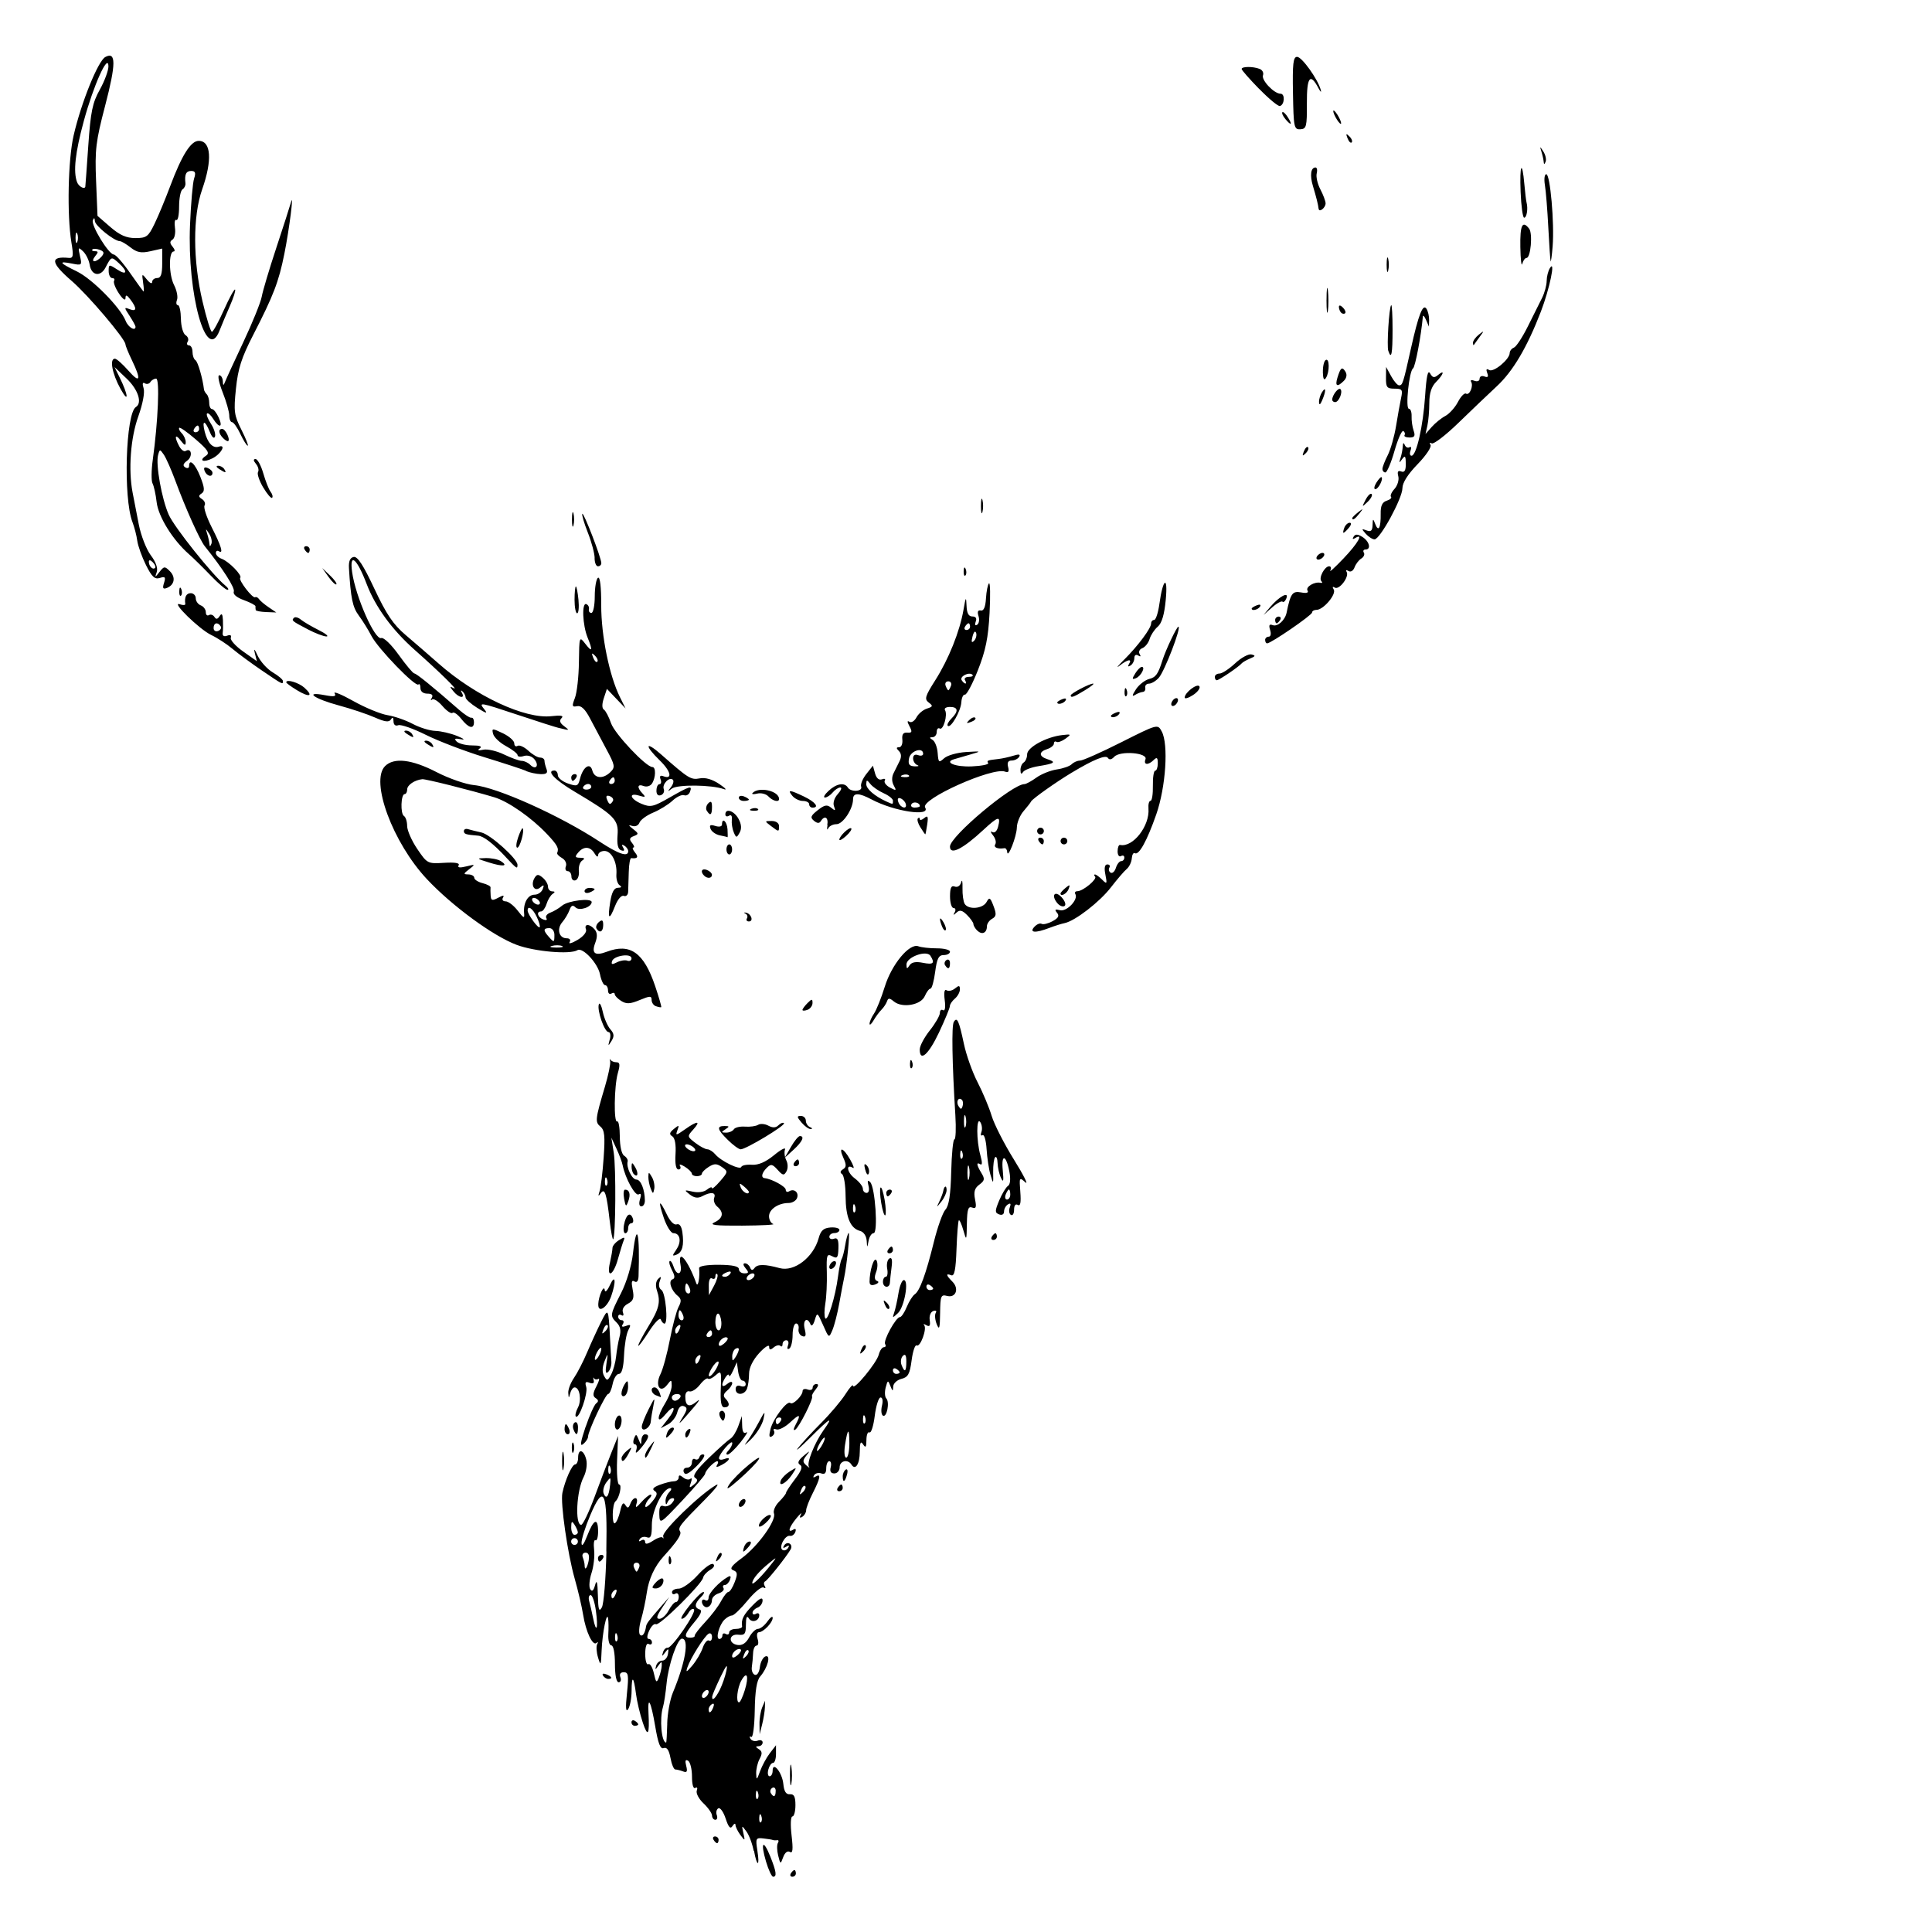 <?xml version="1.0" encoding="UTF-8"?>
<svg width="35mm" height="35mm" version="1.1" viewBox="0 0 35 35" xmlns="http://www.w3.org/2000/svg" xmlns:cc="http://creativecommons.org/ns#" xmlns:dc="http://purl.org/dc/elements/1.1/" xmlns:rdf="http://www.w3.org/1999/02/22-rdf-syntax-ns#">
 <path d="m13.877 33.723c-0.104-0.352-0.052-0.413 0.078-0.09 0.109 0.273 0.122 0.366 0.051 0.366-0.026 0-0.084-0.124-0.129-0.276zm0.45 0.215c0.021-0.033 0.05-0.061 0.064-0.061s0.027 0.027 0.027 0.061-0.029 0.061-0.064 0.061-0.047-0.027-0.027-0.061zm-0.674-0.41c-0.023-0.125-0.082-0.282-0.131-0.349-0.086-0.117-0.088-0.116-0.055 0.03 0.033 0.145 0.03 0.146-0.054 0.034-0.048-0.065-0.088-0.147-0.089-0.182-4.9e-4 -0.035-0.025-0.027-0.054 0.019-0.038 0.061-0.072 0.024-0.125-0.137-0.04-0.121-0.1-0.204-0.133-0.183-0.033 0.02-0.045 0.075-0.027 0.122 0.018 0.047 6e-3 0.085-0.026 0.085-0.032 0-0.059-0.034-0.06-0.076s-0.07-0.142-0.155-0.222c-0.085-0.08-0.139-0.184-0.121-0.231 0.018-0.047 6e-3 -0.068-0.027-0.048-0.036 0.022-0.06-0.061-0.06-0.206 0-0.134-0.032-0.262-0.07-0.286-0.049-0.03-0.059-1e-3 -0.035 0.092 0.027 0.104 0.014 0.128-0.056 0.101-0.05-0.019-0.114-0.035-0.141-0.035-0.027 0-0.067-0.094-0.088-0.21-0.027-0.143-0.066-0.2-0.122-0.178-0.061 0.024-0.101-0.079-0.155-0.398-0.076-0.448-0.139-0.571-0.121-0.232 0.021 0.39-0.012 0.444-0.104 0.167-0.05-0.15-0.105-0.383-0.122-0.516-0.042-0.324-0.079-0.349-0.08-0.056-4.8e-4 0.131-0.029 0.279-0.062 0.329-0.043 0.064-0.05-0.024-0.022-0.288 0.034-0.324 0.026-0.38-0.057-0.38-0.061 0-0.084 0.034-0.062 0.091 0.019 0.05 5e-3 0.091-0.032 0.091-0.041 0-0.067-0.13-0.067-0.334 0-0.198-0.027-0.334-0.065-0.334-0.036 0-0.06-0.089-0.055-0.197 6e-3 -0.109 5e-3 -0.238-3e-3 -0.288-0.022-0.152-0.105 0.253-0.118 0.577-0.011 0.276-0.017 0.287-0.065 0.127-0.029-0.097-0.036-0.207-0.015-0.243 0.021-0.036 0.015-0.046-0.012-0.021-0.069 0.062-0.193-0.198-0.243-0.51-0.023-0.145-0.092-0.441-0.154-0.658-0.128-0.45-0.26-1.367-0.222-1.549 0.048-0.23 0.175-0.516 0.23-0.516 0.03 0 0.055-0.055 0.055-0.121 0-0.172 0.101-0.151 0.147 0.031 0.022 0.087 1e-3 0.224-0.048 0.32-0.128 0.247-0.159 0.864-0.043 0.864 0.03 0 0.138-0.225 0.24-0.501 0.102-0.276 0.239-0.638 0.306-0.805l0.122-0.304-0.018 0.44c-0.01 0.242 7e-3 0.44 0.038 0.44 0.056 0 2e-3 0.248-0.067 0.304-0.06 0.049-0.069 0.433-9e-3 0.396 0.03-0.018 0.072-0.119 0.095-0.223 0.03-0.135 0.056-0.166 0.092-0.107 0.041 0.066 0.059 0.061 0.091-0.022 0.053-0.137 0.155-0.136 0.111 2e-3 -0.025 0.081-4e-3 0.073 0.087-0.03 0.067-0.075 0.143-0.137 0.169-0.137 0.026 0 0.015 0.033-0.025 0.073s-0.072 0.102-0.071 0.137c1e-3 0.035 0.057-2e-3 0.124-0.083 0.093-0.112 0.104-0.158 0.046-0.194-0.053-0.033-0.025-0.067 0.092-0.111 0.093-0.035 0.208-0.064 0.256-0.064 0.048 0 0.087-0.031 0.087-0.068 0-0.05 0.022-0.05 0.082-5.5e-4 0.045 0.037 0.104 0.047 0.131 0.023s0.031 7e-3 8e-3 0.07c-0.036 0.099-0.028 0.104 0.054 0.036 0.072-0.06 0.077-0.09 0.021-0.125-0.051-0.032 0.025-0.142 0.246-0.355 0.176-0.17 0.355-0.329 0.397-0.354 0.042-0.025 0.105-0.127 0.141-0.227l0.065-0.182 5e-3 0.171c3e-3 0.115 0.028 0.156 0.076 0.126 0.039-0.024-9e-3 0.056-0.106 0.179-0.098 0.123-0.204 0.223-0.235 0.223-0.032 0-0.025-0.033 0.015-0.073s0.072-0.102 0.071-0.137c-2e-3 -0.075-0.241 0.198-0.241 0.275 0 0.029 0.041 0.036 0.091 0.017 0.137-0.053 0.109 0.025-0.038 0.103-0.09 0.048-0.117 0.049-0.087 2e-3 0.023-0.037 0.024-0.067 3e-3 -0.067-0.053 0-0.216 0.168-0.219 0.226-1e-3 0.026-0.188 0.244-0.414 0.485-0.405 0.431-0.411 0.434-0.417 0.253-4e-3 -0.132 0.018-0.175 0.077-0.152 0.045 0.018 0.115-8e-3 0.155-0.056 0.045-0.054 0.049-0.087 0.01-0.087-0.035 0-0.077 0.034-0.094 0.076-0.02 0.051-0.032 0.044-0.035-0.018-3e-3 -0.052 0.028-0.127 0.068-0.167 0.04-0.04 0.047-0.073 0.015-0.072-0.129 9.3e-4 -0.331 0.406-0.331 0.663 0 0.204-0.019 0.253-0.089 0.227-0.049-0.019-0.108-4e-3 -0.131 0.033-0.025 0.041-0.014 0.05 0.028 0.024 0.039-0.024 0.07-0.011 0.07 0.028 0 0.048 0.049 0.039 0.147-0.025 0.081-0.053 0.159-0.077 0.172-0.052 0.014 0.024 0.018 0.012 8e-3 -0.027-0.022-0.092 0.659-0.752 0.954-0.925 0.08-0.047-2e-3 0.063-0.18 0.243-0.471 0.474-0.511 0.525-0.468 0.594 0.033 0.054-0.048 0.177-0.3 0.455-0.16 0.176-0.267 0.408-0.302 0.651-0.021 0.147-0.068 0.369-0.105 0.495-0.037 0.125-0.045 0.248-0.018 0.273 0.043 0.041 0.089-0.023 0.109-0.151 8e-3 -0.054 0.043-0.1 0.261-0.351l0.159-0.182-0.131 0.197c-0.098 0.147-0.11 0.197-0.046 0.197 0.047 0 0.122-0.068 0.166-0.152 0.045-0.084 0.104-0.152 0.132-0.152 0.028 0 0.051-0.043 0.051-0.095s-0.027-0.078-0.061-0.057c-0.033 0.021-0.061 9e-3 -0.061-0.027 0-0.035 0.055-0.064 0.122-0.064 0.067 0 0.22-0.109 0.341-0.242 0.12-0.133 0.247-0.225 0.281-0.204 0.037 0.023 0.015 0.066-0.052 0.106-0.063 0.037-0.121 0.101-0.129 0.142-0.024 0.12-0.795 0.88-0.854 0.843-0.03-0.018-0.085 0.034-0.122 0.116-0.042 0.092-0.045 0.15-9e-3 0.15 0.033 0 0.059 0.029 0.059 0.064s-0.027 0.047-0.061 0.027c-0.036-0.022-0.061 0.051-0.061 0.182 0 0.121 0.025 0.204 0.056 0.185 0.031-0.019 0.075 0.055 0.1 0.163 0.038 0.173 0.05 0.183 0.092 0.076 0.026-0.067 0.049-0.162 0.051-0.213 3e-3 -0.081-4e-3 -0.081-0.061 0-0.057 0.081-0.062 0.081-0.04 0 0.014-0.05 0.063-0.091 0.11-0.091 0.047 0 0.094-0.055 0.104-0.121 0.016-0.102 8e-3 -0.107-0.049-0.03-0.061 0.081-0.066 0.081-0.041 0 0.015-0.05 0.052-0.086 0.082-0.081 0.076 0.015 0.53-0.646 0.479-0.697-0.023-0.023-0.068 6e-3 -0.1 0.065-0.033 0.058-0.087 0.106-0.12 0.106-0.072 0 0.317-0.483 0.39-0.485 0.027-6e-4 7e-3 0.042-0.045 0.094-0.115 0.115-0.122 0.189-0.021 0.223 0.05 0.017 0.019 0.091-0.091 0.222-0.187 0.223-0.205 0.289-0.078 0.289 0.048 0 0.083-0.016 0.078-0.035-6e-3 -0.019 0.08-0.131 0.19-0.248 0.11-0.117 0.24-0.288 0.288-0.38 0.049-0.092 0.109-0.167 0.134-0.167 0.025 0 0.076-0.08 0.113-0.178 0.056-0.147 0.051-0.185-0.027-0.214-0.071-0.027-0.032-0.082 0.157-0.221 0.292-0.215 0.629-0.684 0.581-0.809-0.018-0.047 0.024-0.143 0.093-0.212 0.069-0.069 0.126-0.142 0.126-0.161 0-0.019 0.073-0.13 0.163-0.248 0.117-0.153 0.142-0.226 0.09-0.259-0.052-0.032-0.034-0.079 0.064-0.162 0.116-0.099 0.124-0.1 0.053-8e-3 -0.072 0.093-0.072 0.12 3e-5 0.182 0.046 0.04 0.067 0.051 0.045 0.023-0.047-0.06 0.1-0.431 0.261-0.657 0.193-0.271 0.13-0.238-0.23 0.121-0.189 0.189-0.292 0.277-0.228 0.195 0.064-0.082 0.253-0.287 0.42-0.455 0.167-0.168 0.364-0.402 0.438-0.519 0.074-0.117 0.136-0.186 0.138-0.152 5e-3 0.098 0.426-0.412 0.465-0.562 0.019-0.075 0.061-0.137 0.093-0.137 0.032 0 0.042-0.025 0.023-0.056-0.039-0.063 0.196-0.49 0.269-0.49 0.026 0 0.082-0.083 0.123-0.184 0.042-0.101 0.107-0.203 0.144-0.228 0.091-0.059 0.204-0.368 0.348-0.953 0.066-0.266 0.159-0.528 0.209-0.582 0.063-0.07 0.094-0.27 0.104-0.685 8e-3 -0.323 0.034-0.587 0.058-0.587 0.024-1.2e-4 0.032-0.198 0.017-0.44-0.059-0.952-0.07-1.621-0.028-1.688 0.06-0.098 0.093-0.025 0.183 0.398 0.042 0.2 0.154 0.515 0.249 0.698 0.095 0.184 0.209 0.457 0.254 0.607 0.045 0.15 0.226 0.506 0.402 0.789 0.176 0.284 0.27 0.47 0.208 0.414-0.109-0.098-0.112-0.092-0.091 0.175 0.015 0.192 1e-3 0.264-0.045 0.235-0.041-0.025-0.068 8e-3 -0.068 0.087 0 0.071-0.026 0.112-0.058 0.093-0.032-0.02-0.041-0.081-0.02-0.135 0.025-0.066 0.015-0.085-0.033-0.055-0.039 0.024-0.071 0.082-0.071 0.13 0 0.05-0.037 0.071-0.089 0.051-0.079-0.03-0.078-0.061 2e-3 -0.254 0.051-0.121 0.122-0.238 0.158-0.261 0.041-0.025 0.051-0.124 0.026-0.258-0.059-0.312-0.151-0.33-0.12-0.024 0.019 0.194 0.011 0.228-0.032 0.137-0.032-0.067-0.059-0.188-0.062-0.268-2e-3 -0.081-0.022-0.129-0.044-0.107-0.022 0.022-0.038 0.143-0.036 0.268 4e-3 0.223 3e-3 0.224-0.049 0.05-0.029-0.098-0.06-0.307-0.07-0.465-0.01-0.158-0.043-0.272-0.073-0.253-0.031 0.019-0.04-7e-3 -0.021-0.057 0.019-0.05 0.011-0.13-0.019-0.177-0.074-0.117-0.074 0.339 7.9e-4 0.599 0.035 0.123 0.035 0.185 0 0.163-0.078-0.048-0.071 0.011 0.019 0.159 0.064 0.105 0.059 0.137-0.038 0.209-0.086 0.064-0.105 0.13-0.078 0.267 0.029 0.144 0.018 0.175-0.053 0.148-0.071-0.027-0.09 0.032-0.095 0.291-5e-3 0.313-8e-3 0.318-0.064 0.121-0.032-0.112-0.069-0.193-0.082-0.18-0.013 0.013-0.032 0.249-0.042 0.524-0.013 0.372-0.038 0.493-0.095 0.471-0.103-0.04-0.096-8.3e-4 0.021 0.116 0.127 0.127 0.062 0.3-0.098 0.258-0.11-0.029-0.121-1.2e-4 -0.125 0.312-3e-3 0.277-0.015 0.316-0.061 0.201-0.031-0.078-0.04-0.171-0.018-0.205 0.022-0.036 2e-3 -0.051-0.045-0.034-0.048 0.016-0.076 0.088-0.064 0.166 0.015 0.101-2e-3 0.125-0.061 0.091-0.044-0.026-0.063-0.026-0.04-1e-3 0.056 0.063-0.071 0.407-0.135 0.367-0.029-0.018-0.07 0.103-0.092 0.269-0.033 0.25-0.064 0.307-0.185 0.337-0.08 0.02-0.147 0.083-0.149 0.141-4e-3 0.09-0.011 0.088-0.051-0.013-0.043-0.11-0.049-0.107-0.085 0.029-0.021 0.081-0.016 0.17 0.011 0.197 0.066 0.066 9e-3 0.355-0.061 0.312-0.03-0.018-0.037-0.1-0.017-0.181 0.021-0.086 0.011-0.148-0.026-0.148-0.035 0-0.082 0.15-0.105 0.333-0.023 0.183-0.066 0.318-0.096 0.3-0.03-0.018-0.054 0.043-0.055 0.137-7.2e-4 0.132-0.014 0.15-0.06 0.08-0.044-0.068-0.059-0.034-0.06 0.133-9.3e-4 0.225-0.081 0.347-0.152 0.232-0.064-0.103-0.213-0.069-0.213 0.05 0 0.061-0.043 0.111-0.096 0.111-0.063 0-0.086-0.038-0.066-0.111 0.016-0.061 4e-3 -0.111-0.026-0.111-0.03 0-0.055 0.058-0.055 0.128 0 0.088-0.028 0.117-0.089 0.094-0.049-0.019-0.108-4e-3 -0.131 0.033-0.025 0.041-0.014 0.05 0.028 0.024 0.102-0.063 0.086 0.028-0.051 0.298-0.067 0.131-0.121 0.272-0.121 0.313 0 0.041-0.032 0.094-0.07 0.118-0.046 0.029-0.055 0.014-0.025-0.042 0.025-0.047-0.011-0.017-0.08 0.067-0.137 0.166-0.168 0.275-0.059 0.208 0.042-0.026 0.057-0.01 0.038 0.042-0.017 0.046-0.061 0.078-0.097 0.07-0.089-0.019-0.21 0.209-0.135 0.255 0.031 0.019 0.076 3e-3 0.101-0.036 0.029-0.047 0.017-0.055-0.036-0.022-0.053 0.033-0.065 0.025-0.036-0.022 0.057-0.092 0.172-0.022 0.117 0.072-0.079 0.137-0.415 0.558-0.461 0.578-0.025 0.011-0.028 0.05-6e-3 0.085 0.022 0.036 0.012 0.047-0.023 0.026-0.035-0.021-0.164 0.084-0.287 0.234-0.123 0.15-0.251 0.273-0.284 0.273-0.034 0-0.095 0.034-0.137 0.076-0.098 0.098-0.164 0.349-0.092 0.349 0.03 0 0.055-0.029 0.055-0.064s0.027-0.047 0.061-0.027 0.061 9e-3 0.061-0.027c0-0.035 0.055-0.064 0.121-0.064 0.067 0 0.118-0.021 0.114-0.045-0.02-0.124 0.022-0.209 0.189-0.38 0.126-0.129 0.182-0.157 0.182-0.091 0 0.052-0.041 0.111-0.091 0.13-0.05 0.019-0.091 0.061-0.091 0.093s0.027 0.041 0.061 0.02c0.033-0.021 0.061-0.01 0.061 0.023 0 0.105-0.133 0.148-0.188 0.06-0.037-0.058-0.053-0.023-0.054 0.113-7.9e-4 0.168-0.021 0.195-0.138 0.182-0.175-0.019-0.187 0.161-0.012 0.186 0.083 0.012 0.153-0.034 0.208-0.137 0.045-0.085 0.118-0.155 0.16-0.155 0.043 0 0.12-0.061 0.172-0.135 0.052-0.074 0.095-0.104 0.095-0.065 0 0.086-0.169 0.261-0.251 0.261-0.033 0-0.043 0.055-0.022 0.121 0.021 0.067 0.013 0.121-0.019 0.121s-0.06 0.061-0.063 0.137c-3e-3 0.075-0.013 0.188-0.023 0.252-9e-3 0.063 0.015 0.126 0.055 0.14 0.041 0.015 0.08-0.045 0.091-0.141 0.011-0.091 0.057-0.178 0.102-0.193 0.103-0.034 0.039 0.21-0.096 0.364-0.063 0.072-0.093 0.259-0.099 0.616-5e-3 0.288-0.033 0.499-0.064 0.48-0.03-0.019-0.036-3e-3 -0.013 0.034 0.023 0.037 0.082 0.052 0.131 0.033 0.049-0.019 0.089-4e-3 0.089 0.033s-0.034 0.068-0.076 0.068c-0.056 6.9e-4 -0.054 0.015 6e-3 0.053 0.063 0.04 0.067 0.081 0.015 0.177-0.037 0.069-0.065 0.188-0.062 0.266 4e-3 0.124 0.012 0.119 0.07-0.042 0.036-0.1 0.116-0.247 0.177-0.327l0.112-0.145v0.16c0 0.088-0.024 0.16-0.054 0.16s-0.068 0.055-0.085 0.121c-0.018 0.067-7e-3 0.121 0.023 0.121s0.055-0.044 0.055-0.099c0-0.183 0.174 0.032 0.194 0.24 0.013 0.135 0.049 0.191 0.119 0.185 0.075-6e-3 0.1 0.044 0.1 0.197 0 0.113-0.025 0.205-0.055 0.205-0.031 0-0.038 0.148-0.015 0.343 0.03 0.254 0.022 0.332-0.03 0.3-0.043-0.026-0.091 0.011-0.121 0.093-0.05 0.135-0.051 0.135-0.092-0.029-0.023-0.091-0.025-0.193-5e-3 -0.226s0.014-0.056-0.013-0.051c-0.028 5e-3 -0.064 3e-3 -0.08-4e-3s-0.095-0.019-0.173-0.028c-0.133-0.015-0.14-1.3e-4 -0.106 0.218 0.048 0.301-6e-3 0.306-0.061 5e-3zm0.138-0.634c-0.019-0.048-0.034-0.034-0.037 0.037-3e-3 0.064 0.012 0.1 0.032 0.08s0.022-0.073 5e-3 -0.116zm-0.061-0.425c-0.019-0.048-0.034-0.034-0.037 0.037-3e-3 0.064 0.012 0.1 0.032 0.08s0.022-0.073 5e-3 -0.116zm0.323-0.023c0-0.052-0.028-0.077-0.062-0.057s-0.046 0.064-0.027 0.095c0.052 0.084 0.088 0.069 0.088-0.038zm-1.966-1.216c4e-3 -0.186 0.05-0.439 0.101-0.562 0.23-0.552 0.303-0.982 0.166-0.982-0.083 0-0.246 0.475-0.278 0.809-0.017 0.173-0.046 0.365-0.065 0.427-0.066 0.214-0.028 0.647 0.057 0.646 6e-3 -6e-5 0.015-0.152 0.02-0.339zm0.835-0.302c0.021-0.054 0.011-0.078-0.024-0.057-0.033 0.02-0.06 0.063-0.06 0.094 0 0.087 0.043 0.068 0.084-0.037zm0.572-0.313c0.077-0.252 0.039-0.354-0.064-0.17-0.074 0.132-0.102 0.395-0.042 0.395 0.021 0 0.068-0.101 0.106-0.225zm-0.656 0.035c0-0.033-0.027-0.044-0.061-0.023s-0.061 0.065-0.061 0.098 0.027 0.044 0.061 0.023 0.061-0.065 0.061-0.098zm0.202-0.038c0.046-0.092 0.1-0.249 0.12-0.349 0.026-0.133-3e-3 -0.1-0.109 0.121-0.08 0.167-0.147 0.324-0.149 0.349-8e-3 0.096 0.057 0.039 0.138-0.121zm-0.31-0.759c0.032-0.092 0.084-0.152 0.114-0.133 0.03 0.019 0.055-0.01 0.055-0.064 0-0.054-0.028-0.081-0.063-0.059-0.078 0.048-0.326 0.441-0.382 0.606-0.034 0.1-0.019 0.095 0.088-0.03 0.071-0.084 0.156-0.227 0.188-0.319zm0.69 0.031c-0.042-0.042-0.157 0.043-0.157 0.117 0 0.04 0.035 0.036 0.093-0.012 0.051-0.042 0.08-0.089 0.065-0.105zm0.135 0.013c-0.019-0.019-0.053 0.015-0.075 0.075-0.033 0.087-0.026 0.093 0.034 0.034 0.042-0.041 0.06-0.09 0.042-0.109zm-2.376-0.283c-0.019-0.048-0.034-0.034-0.037 0.037-3e-3 0.064 0.012 0.1 0.032 0.08s0.022-0.073 5e-3 -0.116zm-0.384-0.434c-0.021-0.156-0.064-0.283-0.095-0.283s-0.043 0.048-0.027 0.106c0.017 0.058 0.048 0.197 0.071 0.308 0.059 0.295 0.097 0.2 0.051-0.131zm0.189-1.075c0.022-1.097-0.043-1.241-0.293-0.65-0.089 0.209-0.159 0.434-0.156 0.501 3e-3 0.073 0.044 0.018 0.104-0.137 0.117-0.303 0.196-0.333 0.196-0.072 0 0.102-0.022 0.172-0.048 0.156-0.026-0.016-0.037 0.062-0.024 0.174 0.013 0.112-8e-3 0.301-0.047 0.42-0.039 0.119-0.05 0.25-0.024 0.292 0.033 0.053 0.06 0.03 0.089-0.075 0.03-0.108 0.044-0.056 0.05 0.183 6e-3 0.267 0.021 0.312 0.072 0.223 0.035-0.061 0.072-0.518 0.083-1.015zm-0.151 0.124c0-0.033 0.029-0.061 0.064-0.061s0.047 0.027 0.027 0.061-0.05 0.061-0.064 0.061-0.027-0.027-0.027-0.061zm0.327 0.634c0.021-0.054 0.011-0.078-0.024-0.057-0.033 0.02-0.06 0.063-0.06 0.094 0 0.087 0.043 0.068 0.084-0.037zm2.83-0.547c0.086-0.112 0.082-0.112-0.06 4e-3 -0.184 0.149-0.299 0.286-0.302 0.358-2e-3 0.054 0.19-0.138 0.361-0.362zm-2.41 0.075c0.017-0.044-5e-3 -0.081-0.048-0.081-0.044 0-0.066 0.036-0.048 0.081 0.017 0.044 0.039 0.081 0.048 0.081 0.01 0 0.031-0.036 0.048-0.081zm-0.916-0.121c0.018-0.093-2e-3 -0.142-0.056-0.142-0.047 0-0.069 0.038-0.05 0.086 0.018 0.047 0.033 0.111 0.033 0.142 0 0.109 0.047 0.054 0.074-0.086zm-0.195-0.344c0-0.033-0.027-0.061-0.061-0.061s-0.061 0.027-0.061 0.061 0.027 0.061 0.061 0.061 0.061-0.027 0.061-0.061zm-9.3e-4 -0.167c-4.8e-4 -0.025-0.027-0.086-0.06-0.137-0.048-0.074-0.059-0.065-0.06 0.046-4.8e-4 0.075 0.026 0.137 0.06 0.137s0.06-0.021 0.06-0.046zm0.584-0.85c0.016-0.155 0.011-0.159-0.067-0.055-0.046 0.062-0.068 0.152-0.05 0.2 0.046 0.119 0.096 0.057 0.116-0.145zm3.534 0.013c-0.019-0.019-0.053 0.015-0.075 0.075-0.033 0.087-0.026 0.093 0.034 0.034 0.042-0.041 0.06-0.09 0.042-0.109zm-3.53-0.344c-0.019-0.049-0.034-0.034-0.037 0.037-3e-3 0.064 0.012 0.1 0.032 0.08s0.022-0.073 5e-3 -0.116zm4.331-0.424c0-0.3-0.03-0.29-0.079 0.025-0.019 0.126-0.01 0.228 0.022 0.228 0.031 0 0.057-0.114 0.057-0.253zm-0.486 0.01c0.036-0.067 0.051-0.121 0.035-0.121s-0.06 0.055-0.095 0.121c-0.036 0.067-0.051 0.121-0.035 0.121s0.06-0.055 0.095-0.121zm0.77-0.497c-0.019-0.048-0.034-0.034-0.037 0.037-3e-3 0.064 0.012 0.1 0.032 0.08s0.022-0.073 5e-3 -0.116zm0.627-0.805c0-0.015-0.027-0.044-0.061-0.064s-0.061-9e-3 -0.061 0.027c0 0.035 0.027 0.064 0.061 0.064s0.061-0.012 0.061-0.027zm0.121-0.198c0-0.113-0.02-0.144-0.063-0.101-0.035 0.035-0.045 0.108-0.024 0.164 0.056 0.147 0.087 0.125 0.087-0.063zm0.486-1.32c0-0.015-0.027-0.044-0.061-0.064s-0.061-9e-3 -0.061 0.027c0 0.035 0.027 0.064 0.061 0.064s0.061-0.012 0.061-0.027zm1.397-1.704c0-0.05-0.011-0.091-0.024-0.091-0.013 0-0.04 0.041-0.059 0.091s-8e-3 0.091 0.024 0.091c0.032 0 0.059-0.041 0.059-0.091zm-0.748-0.501c-0.015-0.059-0.028-0.011-0.028 0.106 0 0.117 0.013 0.165 0.028 0.106 0.015-0.058 0.015-0.154 0-0.213zm-0.122-0.269c-0.019-0.048-0.034-0.034-0.037 0.037-3e-3 0.064 0.012 0.1 0.032 0.08s0.022-0.073 5e-3 -0.116zm0.061-0.64c-0.015-0.059-0.029-0.025-0.03 0.075-1e-3 0.1 0.011 0.149 0.028 0.107 0.017-0.041 0.018-0.123 2e-3 -0.182zm-0.066-0.304c-0.062-0.062-0.113 0.031-0.062 0.113 0.038 0.062 0.053 0.062 0.073 2.4e-4 0.014-0.042 9e-3 -0.093-0.011-0.113zm-4.5 13.404c-0.021-0.033-9e-3 -0.061 0.027-0.061 0.035 0 0.064 0.027 0.064 0.061s-0.012 0.061-0.027 0.061-0.044-0.027-0.064-0.061zm1.384-1.184c4.8e-4 -0.167 0.012-0.228 0.026-0.136 0.014 0.092 0.014 0.229-8.3e-4 0.304-0.014 0.075-0.026-8.3e-4 -0.025-0.168zm-0.552-0.911c-2e-3 -0.1 0.021-0.237 0.049-0.304l0.052-0.121-3e-3 0.121c-2e-3 0.067-0.024 0.203-0.049 0.304l-0.046 0.182-3e-3 -0.182zm-2.319-0.034c0-0.035 0.027-0.047 0.061-0.027s0.061 0.05 0.061 0.064-0.027 0.027-0.061 0.027-0.061-0.029-0.061-0.064zm-0.516-0.846c-0.021-0.034 3e-3 -0.045 0.057-0.024 0.105 0.04 0.124 0.084 0.037 0.084-0.031 0-0.074-0.027-0.094-0.06zm1.83-1.257c-0.062-0.062-0.045-0.151 0.022-0.11 0.033 0.021 0.061-3.1e-4 0.061-0.047 0-0.08 0.189-0.282 0.348-0.373 0.051-0.029 0.063-0.012 0.039 0.052-0.02 0.052-0.062 0.094-0.094 0.094s-0.042 0.025-0.023 0.056c0.019 0.031-0.02 0.074-0.087 0.095s-0.122 0.076-0.122 0.122c0 0.098-0.088 0.165-0.143 0.109zm-0.889-0.413c0.042-0.05 0.099-0.091 0.127-0.091 0.028 0 0.036 0.041 0.016 0.091-0.019 0.05-0.076 0.091-0.127 0.091-0.075 0-0.078-0.017-0.016-0.091zm0.248-0.43c3e-3 -0.071 0.017-0.085 0.037-0.037 0.018 0.044 0.015 0.096-5e-3 0.116-0.02 0.02-0.035-0.016-0.032-0.08zm0.88-0.043c0.023-0.06 0.057-0.094 0.075-0.075s4e-5 0.068-0.042 0.109c-0.06 0.059-0.067 0.052-0.034-0.034zm0.49-0.195c0.019-0.05 0.063-0.091 0.097-0.091 0.036 0 0.03 0.039-0.014 0.091-0.042 0.05-0.085 0.091-0.097 0.091-0.012 0-5e-3 -0.041 0.014-0.091zm0.265-0.378c0-0.076 0.174-0.228 0.214-0.187 0.016 0.016-0.025 0.079-0.093 0.14-0.067 0.061-0.122 0.082-0.122 0.048zm-0.364-0.374c0-0.033 0.027-0.078 0.061-0.098 0.033-0.021 0.061-0.01 0.061 0.023s-0.027 0.078-0.061 0.098c-0.033 0.021-0.061 0.01-0.061-0.023zm-0.176-0.368c0.052-0.081 0.214-0.245 0.36-0.364 0.334-0.273 0.186-0.051-0.183 0.273-0.194 0.171-0.245 0.197-0.177 0.091zm1.968 0.057c0.021-0.033 0.05-0.061 0.064-0.061s0.027 0.027 0.027 0.061-0.029 0.061-0.064 0.061-0.047-0.027-0.027-0.061zm-1.031-0.133c0.017-0.045 0.092-0.12 0.165-0.166 0.13-0.081 0.131-0.08 0.039 0.059-0.105 0.158-0.254 0.236-0.204 0.107zm1.122-0.076c0-0.048 0.025-0.103 0.055-0.122 0.03-0.019 0.041 0.021 0.023 0.087-0.037 0.142-0.078 0.16-0.078 0.034zm-2.879-0.073c-0.018-0.046 7e-3 -0.083 0.058-0.083 0.049 0 0.089-0.043 0.089-0.095s0.025-0.079 0.056-0.06c0.031 0.019 0.066 3e-3 0.079-0.036 0.013-0.039 0.049-0.059 0.081-0.046s-0.03 0.109-0.136 0.213c-0.14 0.137-0.203 0.166-0.226 0.106zm-2.205-0.204c0-0.15 0.012-0.212 0.026-0.137 0.015 0.075 0.015 0.198 0 0.273-0.015 0.075-0.026 0.014-0.026-0.137zm1.077-0.053c0-0.029 0.045-0.091 0.101-0.137 0.092-0.076 0.094-0.071 0.028 0.053-0.075 0.141-0.129 0.176-0.129 0.083zm0.425-0.046c0-0.033 0.043-0.112 0.095-0.177 0.089-0.111 0.09-0.109 0.022 0.034-0.088 0.186-0.117 0.22-0.117 0.143zm-1.326-0.143c0-0.084 0.014-0.118 0.031-0.076 0.017 0.042 0.017 0.11 0 0.152-0.017 0.042-0.031 8e-3 -0.031-0.076zm1.167 0.046c0.019-0.059 9e-3 -0.106-0.023-0.106-0.031 0-0.039-0.046-0.018-0.102 0.035-0.091 0.044-0.089 0.085 0.015 0.04 0.102 0.046 0.104 0.05 0.011 2e-3 -0.059 0.032-0.106 0.065-0.106 0.092 0 0.071 0.075-0.068 0.243-0.082 0.099-0.114 0.115-0.092 0.046zm-0.917-0.421c0.071-0.211 0.158-0.404 0.193-0.429 0.044-0.031 0.041-0.061-0.01-0.093-0.057-0.037-0.054-0.086 0.013-0.215 0.048-0.092 0.063-0.152 0.034-0.134s-0.065 0.012-0.079-0.013-0.016-9e-3 -5e-3 0.037c0.014 0.054-0.013 0.07-0.075 0.046-0.072-0.028-0.087-9e-3 -0.06 0.075 0.036 0.115-0.131 0.594-0.188 0.537-0.017-0.017-6.7e-4 -0.09 0.037-0.161 0.071-0.133 0.034-0.367-0.059-0.367-0.029 0-0.065 0.048-0.08 0.106-0.025 0.096-0.028 0.096-0.035-6e-3 -4e-3 -0.062 0.043-0.185 0.104-0.273 0.061-0.089 0.169-0.298 0.239-0.465 0.071-0.167 0.184-0.413 0.251-0.547 0.132-0.262 0.133-0.261 0.163 0.304 9e-3 0.167 0.019 0.356 0.024 0.419 4e-3 0.063-0.021 0.145-0.057 0.18-0.046 0.046-0.056 4e-3 -0.033-0.146 0.031-0.201 0.029-0.203-0.034-0.046-0.043 0.107-0.045 0.201-8e-3 0.268 0.052 0.093 0.064 0.091 0.128-0.029 0.039-0.073 0.079-0.221 0.09-0.329 0.011-0.108 0.039-0.268 0.062-0.355 0.03-0.109 0.014-0.188-0.052-0.254-0.125-0.125-0.123-0.138 0.079-0.535 0.102-0.201 0.19-0.496 0.216-0.72 0.069-0.609 0.127-0.374 0.101 0.411-3e-3 0.09-0.03 0.125-0.075 0.097-0.05-0.031-0.059 0.011-0.032 0.147 0.031 0.153 0.014 0.204-0.086 0.257-0.074 0.039-0.11 0.103-0.09 0.156 0.019 0.05 8e-3 0.073-0.026 0.052-0.033-0.02-0.06-8e-3 -0.06 0.027 0 0.035 0.029 0.064 0.064 0.064s0.045 0.032 0.02 0.071c-0.03 0.048-0.011 0.058 0.059 0.032 0.086-0.033 0.092-0.02 0.04 0.078-0.035 0.065-0.069 0.269-0.077 0.454-0.01 0.225-0.04 0.337-0.092 0.337-0.043 1e-5 -0.094 0.082-0.114 0.182-0.02 0.1-0.057 0.182-0.081 0.182-0.048 0-0.365 0.673-0.365 0.774 0 0.034-0.039 0.093-0.087 0.133-0.064 0.053-0.052-0.029 0.042-0.311zm0.285-1.416c0-0.033-0.026-0.02-0.059 0.03s-0.059 0.118-0.059 0.152c0 0.033 0.026 0.02 0.059-0.03s0.059-0.118 0.059-0.152zm0.112-0.427c-0.019-0.019-0.053 0.015-0.075 0.075-0.033 0.086-0.026 0.093 0.034 0.034 0.042-0.041 0.06-0.09 0.042-0.109zm2.513 2.127c0.052-0.067 0.153-0.231 0.224-0.364 0.114-0.214 0.124-0.222 0.088-0.062-0.022 0.1-0.123 0.264-0.224 0.364-0.101 0.101-0.141 0.129-0.088 0.062zm-1.431-0.182c0.019-0.05 0.063-0.091 0.097-0.091 0.036 0 0.03 0.039-0.014 0.091-0.042 0.05-0.085 0.091-0.097 0.091-0.012 0-5e-3 -0.041 0.014-0.091zm0.326 0.034c0-0.031 0.027-0.074 0.06-0.094 0.034-0.021 0.045 3e-3 0.024 0.057-0.04 0.105-0.084 0.124-0.084 0.037zm1.544-0.097c0.047-0.189 0.305-0.528 0.36-0.473 0.043 0.043 0.222-0.132 0.222-0.217 0-0.035 0.041-0.047 0.091-0.028s0.091 5e-3 0.091-0.032c0-0.037 0.031-0.067 0.068-0.067 0.044 0 0.039 0.035-0.015 0.1-0.046 0.055-0.074 0.111-0.064 0.124 0.03 0.036-0.234 0.56-0.304 0.603-0.037 0.023-0.035-0.011 5e-3 -0.087 0.106-0.198 0.079-0.21-0.1-0.043-0.092 0.085-0.203 0.141-0.246 0.125-0.043-0.017-0.064-5e-3 -0.045 0.025 0.019 0.031 3e-3 0.075-0.036 0.1-0.051 0.031-0.058-5e-3 -0.027-0.128zm0.187-0.15c0.021-0.033 9e-3 -0.061-0.027-0.061-0.035 0-0.064 0.027-0.064 0.061s0.012 0.061 0.027 0.061 0.044-0.027 0.064-0.061zm-3.917 0.152c0-0.05 0.011-0.091 0.024-0.091 0.013 0 0.04 0.041 0.059 0.091s8e-3 0.091-0.024 0.091c-0.032 0-0.059-0.041-0.059-0.091zm0.161 2e-3c-0.019-0.049-8e-3 -0.105 0.024-0.125 0.032-0.02 0.058 0.02 0.058 0.089 0 0.147-0.034 0.161-0.082 0.036zm0.75-0.086c0-0.067 0.027-0.138 0.061-0.159 0.033-0.021 0.061 0.017 0.061 0.084s-0.027 0.138-0.061 0.159c-0.033 0.021-0.061-0.017-0.061-0.084zm0.488 0.036c1e-3 -0.041 0.057-0.183 0.125-0.317 0.109-0.215 0.118-0.222 0.085-0.061-0.021 0.1-0.042 0.229-0.047 0.287-0.01 0.118-0.166 0.205-0.163 0.091zm0.474-0.136c0.164-0.208 0.12-0.284-0.048-0.083-0.157 0.189-0.16 0.053-4e-3 -0.202 0.067-0.109 0.12-0.253 0.12-0.32-2e-3 -0.113-7e-3 -0.114-0.081-0.017-0.127 0.167-0.226 0.016-0.124-0.189 0.046-0.091 0.123-0.375 0.172-0.63 0.049-0.255 0.12-0.522 0.158-0.593 0.054-0.101 0.05-0.144-0.018-0.2-0.119-0.097-0.173-0.271-0.092-0.298 0.046-0.015 0.044-0.064-8e-3 -0.161-0.041-0.076-0.061-0.152-0.045-0.169 0.016-0.016 0.048 0.027 0.07 0.096 0.057 0.178 0.161 0.157 0.128-0.026-0.057-0.315 0.131-0.095 0.286 0.334 0.031 0.085 0.067-0.117 0.05-0.276-4e-3 -0.038 0.138-0.062 0.357-0.061 0.249 2e-3 0.364 0.027 0.364 0.079 0 0.042 0.044 0.076 0.099 0.076 0.081 0 0.085-0.017 0.023-0.091-0.046-0.055-0.051-0.091-0.013-0.091 0.035 0 0.077 0.034 0.094 0.076 0.022 0.055 0.045 0.057 0.081 8e-3 0.053-0.071 0.187-0.07 0.454 3e-3 0.264 0.072 0.611-0.193 0.707-0.542 0.038-0.139 0.088-0.184 0.213-0.194 0.09-7e-3 0.163 0.013 0.163 0.044s-0.041 0.057-0.091 0.057-0.091 0.03-0.091 0.067c0 0.037 0.038 0.053 0.085 0.035 0.063-0.024 0.084 0.02 0.079 0.171-5e-3 0.175-0.021 0.196-0.113 0.147-0.097-0.052-0.106-0.024-0.097 0.293 5e-3 0.192-7e-3 0.445-0.027 0.562s-0.021 0.238-2e-3 0.268c0.043 0.07 0.185-0.393 0.231-0.751 0.019-0.148 0.049-0.294 0.067-0.323 0.018-0.029 0.046-0.14 0.063-0.246 0.017-0.107 0.045-0.207 0.062-0.224 0.031-0.029-0.029 0.569-0.082 0.818-0.015 0.068-0.054 0.274-0.087 0.458-0.033 0.184-0.089 0.401-0.124 0.483-0.063 0.149-0.064 0.148-0.169-0.091-0.103-0.234-0.107-0.236-0.151-0.089-0.026 0.088-0.059 0.12-0.077 0.075-0.059-0.144-0.145-0.076-0.105 0.084 0.03 0.121 0.02 0.153-0.044 0.13-0.046-0.016-0.076-0.074-0.067-0.129 0.01-0.055-0.011-0.1-0.045-0.1-0.035 0-0.063 0.094-0.063 0.209 0 0.115-0.027 0.226-0.06 0.246-0.034 0.021-0.045-3e-3 -0.024-0.057 0.02-0.052 6e-3 -0.094-0.031-0.094-0.037 0-0.067 0.032-0.067 0.071 0 0.039-0.018 0.053-0.04 0.031s-0.077-0.01-0.121 0.028c-0.061 0.051-0.082 0.047-0.082-0.014 0-0.045-0.082 8e-3 -0.182 0.118-0.113 0.124-0.182 0.265-0.182 0.373 0 0.095-0.017 0.217-0.037 0.27-0.046 0.121-0.206 0.126-0.206 7e-3 0-0.054 0.036-0.075 0.091-0.054 0.05 0.019 0.091 5e-3 0.091-0.032 0-0.037-0.025-0.067-0.057-0.067s-0.067-0.075-0.08-0.167l-0.023-0.167-0.068 0.152c-0.038 0.084-0.07 0.124-0.073 0.091-3e-3 -0.033-0.031-0.02-0.064 0.03-0.089 0.138-0.072 0.207 0.03 0.121 0.051-0.042 0.091-0.049 0.091-0.015 0 0.033-0.042 0.096-0.094 0.138-0.065 0.054-0.074 0.097-0.03 0.141 0.087 0.087 0.079 0.16-0.017 0.16-0.058 0-0.076-0.092-0.066-0.339 0.013-0.319 8e-3 -0.333-0.092-0.243-0.059 0.053-0.121 0.081-0.14 0.062-0.018-0.018-0.085 0.031-0.147 0.111s-0.148 0.133-0.189 0.12c-0.042-0.014-0.075 0.026-0.075 0.091 0 0.178 0.068 0.208 0.208 0.092 0.07-0.058 0.045-0.01-0.055 0.106-0.277 0.323-0.304 0.347-0.196 0.172 0.082-0.133 0.085-0.167 0.017-0.193-0.052-0.02-0.097 0.023-0.12 0.114-0.02 0.08-0.096 0.178-0.168 0.216l-0.131 0.07zm0.222-0.393c0.021-0.033-5e-3 -0.061-0.057-0.061s-0.095 0.027-0.095 0.061 0.026 0.061 0.057 0.061 0.074-0.027 0.095-0.061zm0.696-0.634c-1e-3 -0.035-0.042-0.011-0.091 0.054-0.049 0.065-0.088 0.147-0.087 0.182 1e-3 0.035 0.042 0.011 0.091-0.054 0.049-0.065 0.088-0.147 0.087-0.182zm-0.339-0.068c0.021-0.054 0.011-0.078-0.024-0.057-0.033 0.02-0.06 0.063-0.06 0.094 0 0.087 0.043 0.068 0.084-0.037zm0.705-0.167c5.2e-4 -0.027-0.026-0.032-0.06-0.012s-0.06 0.084-0.06 0.14c8.1e-4 0.088 9e-3 0.09 0.06 0.012 0.032-0.05 0.059-0.113 0.06-0.14zm-0.206-0.209c-0.042-0.042-0.157 0.043-0.157 0.117 0 0.04 0.035 0.036 0.093-0.012 0.051-0.042 0.08-0.089 0.065-0.105zm-0.279-0.076c0-0.033-0.012-0.061-0.027-0.061s-0.044 0.027-0.064 0.061-9e-3 0.061 0.027 0.061c0.035 0 0.064-0.027 0.064-0.061zm-0.584-0.094c0.021-0.054 0.011-0.078-0.024-0.057-0.033 0.02-0.06 0.063-0.06 0.094 0 0.087 0.043 0.068 0.084-0.037zm0.752-0.118c-7e-3 -0.084-0.034-0.152-0.06-0.152-0.026 0-0.048 0.068-0.048 0.152 0 0.084 0.027 0.152 0.06 0.152s0.054-0.068 0.048-0.152zm-0.693-0.121c-0.019-0.05-0.046-0.091-0.059-0.091s-0.024 0.041-0.024 0.091 0.026 0.091 0.059 0.091c0.032 0 0.043-0.041 0.024-0.091zm0.121-0.486c-0.019-0.05-0.046-0.091-0.059-0.091s-0.024 0.041-0.024 0.091 0.026 0.091 0.059 0.091c0.032 0 0.043-0.041 0.024-0.091zm0.499-0.258c-0.019-0.019-0.035-2e-3 -0.035 0.039 0 0.041-0.027 0.058-0.061 0.037-0.035-0.022-0.06 0.034-0.058 0.133l2e-3 0.171 0.093-0.172c0.051-0.095 0.078-0.188 0.058-0.207zm0.663 0.046c0.021-0.033 0.01-0.061-0.023-0.061s-0.078 0.027-0.098 0.061c-0.021 0.033-0.01 0.061 0.023 0.061s0.078-0.027 0.098-0.061zm-0.426-0.06c0.021-0.034-3e-3 -0.045-0.057-0.024-0.105 0.04-0.124 0.084-0.037 0.084 0.031 0 0.074-0.027 0.094-0.06zm-0.177 2.619c-0.026-0.042-0.031-0.093-0.011-0.113 0.054-0.054 0.114 0.026 0.084 0.114-0.021 0.062-0.035 0.062-0.073-2.5e-4zm-1.796-0.445c5.1e-4 -0.044 0.027-0.12 0.06-0.171 0.048-0.074 0.059-0.066 0.06 0.042 4.8e-4 0.073-0.026 0.15-0.06 0.171-0.033 0.021-0.06 2e-3 -0.06-0.042zm0.622 0.032c-0.087-0.035-0.103-0.142-0.022-0.142 0.03 0 0.07 0.041 0.089 0.091s0.029 0.089 0.022 0.086c-7e-3 -3e-3 -0.047-0.019-0.089-0.035zm3.724-0.828c0.023-0.06 0.057-0.094 0.075-0.075s4e-5 0.068-0.042 0.109c-0.06 0.059-0.067 0.052-0.034-0.034zm-4.042-0.07c0-0.028 0.08-0.18 0.177-0.339 0.2-0.325 0.232-0.453 0.162-0.658-0.03-0.089-0.022-0.169 0.022-0.213 0.053-0.053 0.06-0.042 0.028 0.043-0.025 0.066-0.012 0.131 0.03 0.157 0.076 0.047 0.128 0.611 0.056 0.611-0.022 0-0.052-0.034-0.067-0.076s-0.112 0.059-0.218 0.224c-0.105 0.165-0.191 0.278-0.191 0.25zm4.637-0.601c0.021-0.061 0.056-0.218 0.077-0.349 0.021-0.131 0.064-0.238 0.097-0.238 0.097 0 0.01 0.489-0.106 0.598-0.1 0.094-0.104 0.093-0.068-0.011zm-5.362-0.148c6e-3 -0.153 0.106-0.371 0.118-0.256 5e-3 0.05 0.047 9e-3 0.093-0.091 0.099-0.216 0.117-0.068 0.024 0.199-0.073 0.209-0.241 0.316-0.234 0.149zm5.192 5e-3c-0.033-0.087-0.026-0.093 0.034-0.034 0.042 0.041 0.06 0.09 0.042 0.109s-0.053-0.015-0.075-0.075zm-0.277-0.407c0-0.21 0.081-0.466 0.125-0.395 0.026 0.042 0.023 0.138-6e-3 0.213-0.035 0.092-0.029 0.145 0.018 0.161 0.04 0.013 0.026 0.04-0.033 0.063-0.066 0.025-0.103 0.01-0.103-0.042zm0.243-6e-3c0-0.05 0.024-0.091 0.052-0.091s0.04-0.065 0.025-0.145c-0.015-0.08 2e-3 -0.163 0.039-0.186 0.045-0.028 0.058 0.025 0.04 0.16-0.014 0.11-0.028 0.235-0.03 0.277-6e-3 0.109-0.126 0.094-0.126-0.015zm-4.945-0.349c0.024-0.109 0.045-0.228 0.045-0.265 5.5e-4 -0.037 0.054-0.101 0.119-0.141 0.095-0.059 0.111-0.058 0.084 7e-3 -0.018 0.044-0.066 0.197-0.105 0.339-0.084 0.303-0.21 0.356-0.144 0.061zm3.973 0.083c0-0.033 0.027-0.078 0.061-0.098s0.061-0.01 0.061 0.023-0.027 0.078-0.061 0.098-0.061 0.01-0.061-0.023zm-2.771-0.319c0.098-0.14 0.07-0.296-0.054-0.296-0.043 0-0.121-0.123-0.172-0.273-0.111-0.325-0.085-0.356 0.054-0.065 0.058 0.123 0.131 0.196 0.178 0.179 0.05-0.019 0.087 0.032 0.103 0.141 0.034 0.237-4.8e-4 0.367-0.107 0.408-0.08 0.031-0.08 0.02-1e-3 -0.093zm3.833 8e-3c0.021-0.033 0.05-0.061 0.064-0.061s0.027 0.027 0.027 0.061-0.029 0.061-0.064 0.061-0.047-0.027-0.027-0.061zm-0.386-0.173c-5e-3 -0.081-0.055-0.155-0.118-0.171-0.177-0.046-0.261-0.248-0.263-0.632-9.4e-4 -0.198-0.03-0.377-0.064-0.398-0.04-0.025-0.034-0.056 0.017-0.087 0.062-0.038 0.064-0.082 8e-3 -0.205-0.099-0.218-5e-3 -0.195 0.122 0.029 0.058 0.102 0.08 0.169 0.05 0.15-0.133-0.082-0.107 0.085 0.029 0.187 0.083 0.062 0.151 0.148 0.151 0.19 0 0.042 0.03 0.077 0.068 0.077 0.039 0 0.054-0.054 0.034-0.13-0.024-0.093-0.015-0.111 0.031-0.065 0.09 0.09 0.146 0.924 0.062 0.924-0.036 0-0.076 0.061-0.091 0.137-0.026 0.136-0.026 0.136-0.035-6e-3zm-0.21-0.628c-0.019-0.048-0.034-0.034-0.037 0.037-3e-3 0.064 0.012 0.1 0.032 0.08s0.022-0.073 5e-3 -0.116zm-4.444 0.275c-0.058-0.506-0.09-0.603-0.164-0.499-0.044 0.062-0.049 0.052-0.02-0.037 0.022-0.067 0.056-0.341 0.074-0.608 0.028-0.393 0.017-0.502-0.058-0.564-0.1-0.083-0.095-0.132 0.082-0.726 0.062-0.209 0.104-0.414 0.094-0.455-0.01-0.042-7e-3 -0.055 7e-3 -0.03 0.014 0.025 0.062 0.045 0.107 0.045 0.063 0 0.069 0.044 0.025 0.197-0.067 0.235-0.076 0.915-0.011 0.875 0.025-0.015 0.046 0.107 0.047 0.273 7.2e-4 0.178 0.033 0.32 0.079 0.349 0.043 0.026 0.071 0.073 0.063 0.103-0.029 0.105 0.078 0.328 0.158 0.328 0.08 0 0.152 0.179 0.154 0.38 4.9e-4 0.059-0.028 0.106-0.064 0.106-0.038 0-0.048-0.052-0.024-0.129 0.027-0.085 0.019-0.115-0.024-0.089-0.062 0.038-0.243-0.289-0.29-0.525-0.011-0.058-0.062-0.195-0.113-0.304l-0.092-0.198 0.043 0.273c0.043 0.268 0.035 1.522-0.01 1.567-0.012 0.012-0.041-0.137-0.063-0.332zm-0.05-0.76c-0.019-0.048-0.034-0.034-0.037 0.037-3e-3 0.064 0.012 0.1 0.032 0.08s0.022-0.073 5e-3 -0.116zm6.973 1.044c0.021-0.033 0.05-0.061 0.064-0.061s0.027 0.027 0.027 0.061-0.029 0.061-0.064 0.061-0.047-0.027-0.027-0.061zm-6.664-0.213c0.035-0.186 0.111-0.243 0.158-0.12 0.019 0.05 8e-3 0.091-0.024 0.091-0.032 0-0.059 0.041-0.059 0.091s-0.024 0.091-0.052 0.091-0.039-0.069-0.023-0.153zm1.639-0.045c0.157-0.074 0.175-0.181 0.049-0.286-0.048-0.04-0.072-0.112-0.054-0.159 0.038-0.1-0.06-0.113-0.218-0.028-0.077 0.041-0.143 0.032-0.224-0.031-0.107-0.084-0.104-0.087 0.053-0.052 0.099 0.022 0.205 7e-3 0.258-0.037 0.05-0.041 0.09-0.054 0.09-0.028s0.067-0.031 0.149-0.126c0.144-0.168 0.145-0.175 0.033-0.254-0.095-0.066-0.139-0.067-0.24-4e-3 -0.068 0.043-0.124 0.098-0.124 0.123 0 0.025-0.041 0.046-0.091 0.046s-0.091-0.021-0.091-0.046c0-0.025-0.058-0.082-0.128-0.126-0.07-0.044-0.11-0.051-0.087-0.015 0.022 0.036 9e-3 0.065-0.029 0.065-0.044 0-0.063-0.101-0.052-0.277 0.011-0.173-0.011-0.295-0.059-0.324-0.058-0.036-0.051-0.067 0.029-0.133 0.094-0.076 0.101-0.073 0.064 0.024-0.037 0.1-0.025 0.098 0.135-0.015 0.226-0.161 0.299-0.161 0.153 8.3e-4 -0.112 0.124-0.112 0.128 0.036 0.242 0.083 0.064 0.181 0.116 0.219 0.117 0.038 7.4e-4 0.102 0.042 0.143 0.091 0.102 0.123 0.451 0.292 0.472 0.228 9e-3 -0.028 0.096-0.046 0.192-0.039 0.118 8e-3 0.249-0.049 0.403-0.175 0.125-0.103 0.214-0.148 0.196-0.1-0.017 0.048-6e-3 0.136 0.024 0.195 0.031 0.06 0.032 0.148 3e-3 0.2-0.045 0.08-0.067 0.076-0.161-0.029-0.095-0.105-0.121-0.109-0.196-0.035-0.093 0.093-0.11 0.179-0.036 0.187 0.13 0.015 0.38 0.152 0.38 0.21 0 0.036 0.027 0.049 0.061 0.028 0.091-0.056 0.182 0.022 0.143 0.123-0.019 0.049-0.088 0.089-0.153 0.089-0.185 0-0.354 0.114-0.354 0.24 0 0.063 0.034 0.126 0.076 0.14 0.042 0.014-0.211 0.028-0.562 0.03-0.492 3e-3 -0.606-0.011-0.501-0.061zm0.622-0.554c0-0.013-0.042-0.058-0.092-0.1-0.077-0.064-0.086-0.06-0.054 0.023 0.033 0.085 0.147 0.145 0.147 0.077zm-1.032-0.827c-0.048-0.03-0.101-0.041-0.118-0.024s9e-3 0.055 0.057 0.085 0.101 0.041 0.118 0.024-9e-3 -0.055-0.057-0.085zm3.431 1.032c-0.023-0.138-0.029-0.265-0.012-0.281s0.049 0.083 0.073 0.221c0.023 0.138 0.029 0.265 0.012 0.281s-0.05-0.083-0.073-0.221zm-4.658-0.078c-0.017-0.091-0.01-0.165 0.017-0.165 0.081 0 0.104 0.084 0.058 0.211-0.039 0.106-0.047 0.101-0.075-0.045zm5.711 0.047c0.032-0.067 0.063-0.149 0.069-0.182 0.018-0.102 0.062-0.117 0.062-0.022 0 0.049-0.043 0.143-0.094 0.207-0.093 0.116-0.093 0.116-0.036-4e-3zm-0.962-0.152c0-0.033 0.029-0.061 0.064-0.061s0.047 0.027 0.027 0.061-0.05 0.061-0.064 0.061-0.027-0.027-0.027-0.061zm-4.268-0.081c-0.024-0.061-0.043-0.157-0.042-0.213 2e-3 -0.09 9e-3 -0.09 0.065 7e-3 0.035 0.059 0.053 0.155 0.042 0.213-0.019 0.095-0.025 0.095-0.065-7e-3zm-0.307-0.263c-0.022-0.022-0.04-0.084-0.039-0.137 2e-3 -0.079 0.013-0.076 0.066 0.015 0.065 0.112 0.046 0.196-0.028 0.122zm4.194-0.076c-0.026-0.101-0.018-0.125 0.027-0.08 0.035 0.035 0.052 0.1 0.038 0.144-0.015 0.045-0.043 0.018-0.064-0.064zm-1.289-0.126c0.021-0.033 0.05-0.061 0.064-0.061s0.027 0.027 0.027 0.061-0.029 0.061-0.064 0.061-0.047-0.027-0.027-0.061zm-0.057-0.288c0.062-0.109 0.135-0.197 0.161-0.197 0.093 0 0.046 0.102-0.114 0.248l-0.161 0.147zm-1.142-0.126c-0.194-0.19-0.209-0.254-0.061-0.253 0.091 7.9e-4 0.093 9e-3 0.015 0.06-0.079 0.051-0.077 0.059 0.012 0.06 0.057 4.8e-4 0.12-0.027 0.141-0.06 0.021-0.034 0.112-0.056 0.203-0.049 0.091 7e-3 0.198-8e-3 0.238-0.033 0.04-0.025 0.124-0.018 0.186 0.016 0.078 0.042 0.135 0.039 0.182-8e-3 0.038-0.038 0.083-0.055 0.1-0.038 0.037 0.037-0.697 0.479-0.786 0.474-0.034-2e-3 -0.137-0.077-0.229-0.168zm1.335-0.315c-0.087-0.102-0.089-0.121-0.013-0.121 0.05 0 0.09 0.039 0.09 0.086s0.034 0.1 0.076 0.117c0.042 0.017 0.048 0.033 0.013 0.035-0.034 3e-3 -0.109-0.05-0.166-0.117zm1.964-1.068c3e-3 -0.071 0.017-0.085 0.037-0.037 0.018 0.044 0.015 0.096-5e-3 0.116-0.02 0.02-0.035-0.016-0.032-0.08zm0.177-0.26c0-0.062 0.082-0.216 0.182-0.342 0.1-0.126 0.182-0.268 0.182-0.316 0-0.048 0.026-0.07 0.058-0.05 0.035 0.021 0.047-0.052 0.03-0.182-0.018-0.142-6e-3 -0.205 0.035-0.179 0.035 0.022 0.103 6e-3 0.152-0.034 0.071-0.059 0.088-0.055 0.088 0.018 0 0.05-0.041 0.125-0.091 0.167-0.05 0.042-0.091 0.103-0.091 0.136 0 0.033-0.089 0.248-0.197 0.478-0.19 0.402-0.349 0.541-0.349 0.305zm-5.616-0.175c0.021-0.075 0.01-0.137-0.023-0.137-0.073 0-0.211-0.396-0.175-0.502 0.014-0.042 0.047 0.02 0.072 0.137 0.025 0.117 0.087 0.258 0.136 0.314 0.07 0.079 0.074 0.127 0.021 0.213-0.062 0.099-0.065 0.096-0.032-0.026zm4.707-0.29c-1e-3 -0.034 0.035-0.116 0.08-0.182 0.045-0.066 0.132-0.284 0.194-0.484 0.125-0.407 0.448-0.797 0.61-0.735 0.053 0.02 0.203 0.037 0.334 0.037 0.131 0 0.238 0.027 0.238 0.061s-0.051 0.061-0.114 0.061c-0.09 0-0.122 0.062-0.154 0.304-0.022 0.167-0.06 0.304-0.085 0.304s-0.071 0.061-0.104 0.137c-0.071 0.162-0.409 0.22-0.56 0.095-0.077-0.064-0.102-0.065-0.123-3e-3 -0.014 0.042-0.059 0.111-0.1 0.152-0.041 0.041-0.106 0.129-0.145 0.196-0.039 0.067-0.071 0.093-0.072 0.059zm0.964-1.102c0.192 0.038 0.224 9e-3 0.138-0.127-0.07-0.11-0.436 0.024-0.434 0.158 7.5e-4 0.082 0.011 0.085 0.055 0.016 0.037-0.058 0.113-0.073 0.242-0.047zm-2.18 0.854c0-0.018 0.041-0.074 0.091-0.124 0.079-0.079 0.091-0.079 0.091-2e-3 0 0.049-0.041 0.105-0.091 0.124-0.05 0.019-0.091 0.02-0.091 2e-3zm-2.657-0.068c-0.042-0.015-0.076-0.066-0.076-0.114 0-0.075-0.03-0.074-0.216 3e-3 -0.173 0.072-0.24 0.075-0.334 0.017-0.065-0.041-0.118-0.096-0.118-0.123 0-0.027-0.027-0.033-0.061-0.012s-0.061-5e-3 -0.061-0.057c0-0.052-0.024-0.095-0.053-0.095s-0.071-0.088-0.092-0.197c-0.04-0.201-0.314-0.494-0.408-0.437-0.133 0.082-0.777 0.026-1.102-0.096-0.425-0.159-1.169-0.704-1.625-1.19-0.619-0.66-1.032-1.775-0.759-2.048 0.161-0.161 0.484-0.123 0.932 0.108 0.224 0.116 0.53 0.222 0.68 0.236 0.418 0.04 1.559 0.553 2.269 1.02 0.351 0.231 0.524 0.289 0.524 0.177 0-0.031-0.032-0.077-0.07-0.1-0.046-0.028-0.053-0.017-0.022 0.035 0.032 0.052 0.02 0.069-0.036 0.049-0.058-0.02-0.078-0.105-0.065-0.275 0.022-0.28-0.055-0.358-0.779-0.788-0.359-0.213-0.52-0.382-0.364-0.382 0.033 0 0.061 0.038 0.061 0.085s0.082 0.114 0.182 0.149c0.166 0.058 0.185 0.05 0.219-0.083 0.054-0.217 0.184-0.305 0.224-0.152 0.038 0.147 0.197 0.16 0.33 0.027 0.087-0.087 0.08-0.124-0.074-0.41-0.093-0.173-0.227-0.425-0.297-0.559-0.088-0.169-0.161-0.238-0.234-0.223-0.093 0.019-0.098 3.1e-4 -0.04-0.15 0.036-0.094 0.069-0.385 0.072-0.647 6e-3 -0.469 8e-3 -0.473 0.115-0.334 0.126 0.164 0.14 0.128 0.042-0.113-0.091-0.224-0.108-0.636-0.024-0.605 0.035 0.013 0.057 0.054 0.048 0.092-8e-3 0.038 0.012 0.068 0.045 0.068s0.061-0.135 0.061-0.3c0-0.165 0.027-0.317 0.059-0.337 0.037-0.023 0.059 0.166 0.058 0.497-1e-3 0.552 0.148 1.283 0.341 1.669l0.1 0.201-0.169-0.177-0.169-0.177-0.056 0.169c-0.035 0.106-0.035 0.183 2e-3 0.207 0.032 0.021 0.09 0.132 0.129 0.246 0.066 0.192 0.634 0.794 0.749 0.794 0.066 0 0.062 0.19-6e-3 0.297-0.029 0.047-0.097 0.068-0.151 0.047-0.116-0.044-0.127 0.025-0.021 0.136 0.062 0.065 0.051 0.072-0.061 0.038-0.201-0.061-0.166 0.061 0.043 0.148 0.161 0.067 0.212 0.056 0.508-0.114 0.371-0.212 0.416-0.225 0.368-0.101-0.018 0.048-0.066 0.075-0.106 0.059-0.04-0.015-0.134 0.029-0.209 0.099-0.075 0.07-0.232 0.167-0.35 0.216-0.118 0.049-0.23 0.131-0.249 0.182-0.021 0.054-0.077 0.078-0.134 0.059-0.072-0.025-0.067-0.01 0.017 0.056 0.105 0.082 0.107 0.093 0.014 0.129-0.079 0.03-0.086 0.058-0.032 0.123 0.038 0.046 0.049 0.084 0.025 0.084-0.025 0-0.011 0.041 0.03 0.091 0.068 0.081 0.045 0.115-0.069 0.101-0.021-3e-3 -0.042 0.11-0.045 0.251-4e-3 0.141-9e-3 0.302-0.011 0.359-2e-3 0.057-0.038 0.09-0.079 0.074-0.043-0.017-0.11 0.061-0.159 0.185-0.106 0.271-0.138 0.241-0.086-0.08 0.028-0.174 0.07-0.251 0.139-0.252 0.064-6.1e-4 0.074-0.017 0.03-0.046-0.038-0.025-0.064-0.113-0.058-0.196 0.016-0.221-0.088-0.425-0.217-0.425-0.061 0-0.113 0.034-0.114 0.076-1e-3 0.042-0.029 0.029-0.064-0.03-0.076-0.13-0.198-0.137-0.299-0.015-0.063 0.075-0.056 0.091 0.038 0.092 0.081 6.6e-4 0.091 0.015 0.037 0.05-0.042 0.027-0.07 0.112-0.061 0.19 9e-3 0.077-0.018 0.153-0.059 0.168-0.042 0.015-0.076-0.016-0.076-0.069s-0.03-0.096-0.067-0.096-0.052-0.04-0.033-0.089c0.019-0.05-0.012-0.115-0.069-0.148-0.057-0.032-0.097-0.074-0.089-0.093 0.036-0.083 4e-3 -0.143-0.186-0.344-0.277-0.294-0.701-0.59-0.954-0.665-0.431-0.129-1.246-0.334-1.304-0.327-0.14 0.015-0.273 0.106-0.273 0.185 0 0.046-0.021 0.085-0.046 0.085-0.068 1.9e-4 -0.08 0.355-0.013 0.396 0.032 0.02 0.058 0.101 0.058 0.181 0 0.08 0.082 0.267 0.183 0.416 0.18 0.266 0.188 0.27 0.486 0.252 0.199-0.012 0.29 3e-3 0.264 0.045-0.026 0.042 0.02 0.049 0.137 0.02 0.168-0.041 0.17-0.039 0.055 0.05-0.108 0.083-0.11 0.093-0.015 0.095 0.058 1e-3 0.106 0.029 0.106 0.061s0.067 0.076 0.15 0.097 0.147 0.055 0.145 0.077c-3e-3 0.022-2e-3 0.088 2e-3 0.148 6e-3 0.091 0.028 0.098 0.136 0.04 0.09-0.048 0.117-0.049 0.087-2e-3 -0.023 0.037-1e-3 0.067 0.048 0.067s0.147 0.075 0.218 0.167c0.11 0.142 0.127 0.149 0.117 0.046-0.017-0.184 0.068-0.334 0.19-0.334 0.06 0 0.126-0.045 0.147-0.1 0.031-0.08 0.021-0.086-0.047-0.029-0.104 0.087-0.179-0.047-0.099-0.177 0.042-0.067 0.067-0.068 0.146-2e-3 0.053 0.044 0.096 0.117 0.096 0.163 0 0.046 0.034 0.084 0.076 0.085 0.053 6.6e-4 0.056 0.014 8e-3 0.046-0.037 0.025-0.087 0.106-0.11 0.181-0.024 0.075-0.068 0.137-0.099 0.137-0.092 0-0.065 0.105 0.038 0.145 0.054 0.021 0.079 0.011 0.057-0.024-0.021-0.033 0.012-0.078 0.073-0.1s0.156-0.079 0.213-0.127c0.106-0.091 0.535-0.142 0.535-0.064 0 0.092-0.223 0.166-0.292 0.097-0.05-0.05-0.079-0.038-0.11 0.048-0.023 0.064-0.082 0.163-0.131 0.22-0.105 0.122-0.059 0.291 0.079 0.291 0.057 0 0.079 0.028 0.054 0.07-0.024 0.038 0.041 0.02 0.143-0.04 0.107-0.063 0.172-0.144 0.154-0.191-0.041-0.106 0.069-0.105 0.158 2e-3 0.048 0.058 0.051 0.131 0.01 0.241-0.073 0.192-7e-3 0.243 0.208 0.162 0.424-0.161 0.672 0.014 0.877 0.622 0.069 0.204 0.118 0.376 0.11 0.382-8e-3 6e-3 -0.049-6.9e-4 -0.091-0.016zm-0.516-0.824c0.042 0.015 0.076-4e-3 0.076-0.043 0-0.097-0.318-0.051-0.352 0.05-0.02 0.062 7.6e-4 0.068 0.086 0.023 0.062-0.032 0.147-0.046 0.189-0.031zm-1.183-0.266c-0.041-0.017-0.123-0.018-0.182-2e-3 -0.059 0.015-0.025 0.029 0.075 0.03 0.1 1e-3 0.149-0.011 0.107-0.028zm-0.138-0.203c0-0.068-0.041-0.121-0.091-0.121-0.111 0-0.115 0.039-0.015 0.152 0.1 0.114 0.106 0.112 0.106-0.031zm-0.319-0.323c-0.071-0.153-0.166-0.219-0.166-0.116 0 0.067 0.19 0.33 0.218 0.301 0.013-0.013-0.01-0.097-0.052-0.186zm0.046-0.285c-0.021-0.033-0.065-0.061-0.098-0.061s-0.044 0.027-0.023 0.061 0.065 0.061 0.098 0.061 0.044-0.027 0.023-0.061zm1.332-1.815c0.018-0.03-6e-3 -0.07-0.054-0.088-0.059-0.022-0.076-4e-3 -0.054 0.054 0.039 0.102 0.061 0.109 0.108 0.034zm-0.391-0.259c0-0.028-0.026-0.051-0.057-0.051s-0.071 0.023-0.088 0.051 9e-3 0.051 0.057 0.051c0.049 0 0.088-0.023 0.088-0.051zm0.425-0.111c0-0.033-0.012-0.061-0.027-0.061s-0.044 0.027-0.064 0.061c-0.021 0.033-9e-3 0.061 0.027 0.061 0.035 0 0.064-0.027 0.064-0.061zm-0.357-2.263c-0.06-0.059-0.067-0.052-0.034 0.034 0.023 0.06 0.057 0.094 0.075 0.075s4e-5 -0.068-0.042-0.109zm6.341 5.607c-0.019-0.031-7e-3 -0.074 0.027-0.095 0.034-0.021 0.062 4e-3 0.062 0.057 0 0.107-0.036 0.122-0.088 0.038zm0.584-0.626c-0.039-0.039-0.07-0.092-0.07-0.119 0-0.027-0.052-0.101-0.115-0.164-0.088-0.088-0.133-0.099-0.191-0.045-0.058 0.053-0.066 0.052-0.033-6e-3 0.024-0.042 0.014-0.076-0.021-0.076s-0.064-0.095-0.064-0.211c0-0.156 0.022-0.202 0.086-0.178 0.05 0.019 0.098-0.013 0.116-0.078 0.017-0.061 0.027-0.014 0.024 0.104-3e-3 0.118 0.015 0.248 0.04 0.288 0.068 0.11 0.327 0.089 0.395-0.033 0.052-0.094 0.068-0.085 0.127 0.072 0.056 0.146 0.051 0.188-0.026 0.231-0.052 0.029-0.094 0.09-0.094 0.137 0 0.12-0.09 0.16-0.172 0.077zm-6.898-0.039c-0.018-0.03 2e-3 -0.083 0.044-0.118 0.058-0.048 0.077-0.035 0.077 0.054 0 0.123-0.064 0.157-0.122 0.064zm6.258-0.04c-0.059-0.153-0.041-0.192 0.03-0.069 0.035 0.061 0.052 0.124 0.036 0.139-0.016 0.016-0.045-0.016-0.066-0.07zm1.675 9e-3c0.043-0.047 0.101-0.071 0.13-0.054 0.028 0.017 0.117-4e-3 0.197-0.047 0.107-0.057 0.129-0.098 0.082-0.154-0.048-0.058-0.035-0.069 0.054-0.046 0.123 0.032 0.338-0.195 0.278-0.293-0.017-0.028 4e-5 -0.051 0.038-0.051 0.101 0 0.365-0.22 0.32-0.265-0.021-0.021-0.022-0.038-2e-3 -0.038 0.02 0 0.079 0.043 0.131 0.095 0.086 0.086 0.091 0.077 0.058-0.091-0.025-0.123-0.013-0.186 0.035-0.186 0.04 0 0.056 0.025 0.037 0.057s-9e-3 0.072 0.022 0.092c0.032 0.019 0.075-0.02 0.096-0.087s0.064-0.122 0.096-0.122 0.057-0.029 0.057-0.064-0.027-0.047-0.061-0.027-0.061-0.019-0.061-0.087 0.021-0.121 0.045-0.115c0.232 0.05 0.54-0.345 0.514-0.659-6e-3 -0.077 0.01-0.14 0.037-0.14s0.046-0.123 0.043-0.273c-3e-3 -0.15 0.016-0.273 0.042-0.273 0.026 0 0.047-0.06 0.047-0.134 0-0.104-0.016-0.117-0.073-0.061-0.1 0.1-0.19 0.092-0.15-0.012 0.046-0.119-0.46-0.16-0.566-0.045-0.048 0.052-0.09 0.059-0.114 0.021-0.038-0.062-0.257 0.027-0.657 0.267-0.285 0.171-0.714 0.475-0.735 0.521-0.01 0.022-0.072 0.101-0.137 0.176-0.065 0.075-0.119 0.207-0.121 0.294-3e-3 0.164-0.166 0.58-0.175 0.446-3e-3 -0.042-0.025-0.073-0.051-0.069-0.123 0.019-0.201-0.014-0.165-0.071 0.022-0.035 3e-3 -0.108-0.042-0.163-0.045-0.055-0.05-0.082-0.012-0.059 0.041 0.024 0.083-0.014 0.104-0.092 0.054-0.208 6e-3 -0.199-0.265 0.053-0.375 0.348-0.606 0.464-0.606 0.303 0-0.185 1.129-1.132 1.349-1.132 0.029 0 0.127-0.053 0.217-0.118 0.09-0.065 0.257-0.131 0.37-0.148 0.113-0.016 0.235-0.059 0.27-0.095 0.036-0.036 0.103-0.065 0.151-0.065 0.047 0 0.383-0.149 0.746-0.332 0.66-0.332 0.66-0.332 0.733-0.197 0.126 0.23 0.075 1.008-0.099 1.505-0.167 0.478-0.315 0.746-0.388 0.701-0.025-0.015-0.05 0.027-0.055 0.095-5e-3 0.068-0.047 0.155-0.093 0.193-0.046 0.038-0.173 0.187-0.283 0.329-0.203 0.265-0.652 0.612-0.841 0.65-0.058 0.012-0.182 0.051-0.276 0.087-0.252 0.097-0.371 0.089-0.272-0.019zm-5.208-0.153c0.019-0.03 6e-3 -0.07-0.028-0.086-0.034-0.017-0.029-0.025 0.011-0.017 0.096 0.019 0.142 0.159 0.052 0.159-0.038 0-0.054-0.025-0.035-0.056zm5.622-0.277c-0.118-0.142-0.042-0.238 0.08-0.103 0.061 0.067 0.083 0.136 0.051 0.156-0.032 0.02-0.091-4e-3 -0.131-0.053zm-8.564-0.216c0-0.032 0.041-0.059 0.091-0.059s0.091 0.011 0.091 0.024c0 0.013-0.041 0.04-0.091 0.059s-0.091 8e-3 -0.091-0.024zm8.623 0.04c0-0.013 0.042-0.058 0.092-0.1 0.077-0.064 0.086-0.06 0.054 0.023-0.033 0.085-0.147 0.145-0.147 0.077zm-6.457-0.321c-0.074-0.074-0.042-0.138 0.051-0.103 0.05 0.019 0.091 0.059 0.091 0.089 0 0.064-0.084 0.072-0.142 0.014zm-3.897-0.238c-0.23-0.072-0.233-0.076-0.061-0.08 0.1-2e-3 0.222 0.022 0.272 0.053 0.149 0.094 0.046 0.108-0.211 0.027zm0.302-0.101c-0.229-0.245-0.4-0.377-0.499-0.385-0.223-0.018-0.258-0.029-0.258-0.083 0-0.032 0.034-0.048 0.076-0.035s0.15 0.04 0.241 0.06c0.162 0.035 0.654 0.476 0.654 0.586 0 0.082-0.013 0.074-0.214-0.142zm4-0.136c0-0.05 0.023-0.091 0.051-0.091s0.051 0.041 0.051 0.091-0.023 0.091-0.051 0.091-0.051-0.041-0.051-0.091zm-3.775-0.216c0.035-0.102 0.073-0.177 0.083-0.167 0.038 0.038-0.049 0.352-0.097 0.352-0.028 0-0.021-0.083 0.014-0.185zm9.433 0.064c-0.021-0.033-9e-3 -0.061 0.027-0.061 0.035 0 0.064 0.027 0.064 0.061s-0.012 0.061-0.027 0.061-0.044-0.027-0.064-0.061zm0.395 0c0-0.033 0.027-0.061 0.061-0.061s0.061 0.027 0.061 0.061-0.027 0.061-0.061 0.061-0.061-0.027-0.061-0.061zm-4.008-0.025c0-0.064 0.183-0.237 0.216-0.204 0.015 0.015-0.027 0.077-0.094 0.138s-0.122 0.09-0.122 0.066zm-2.166-0.078c-0.072-0.014-0.147-0.067-0.167-0.117-0.026-0.069-5e-3 -0.082 0.086-0.053 0.069 0.022 0.121 0.011 0.121-0.026 0-0.137 0.091-0.057 0.1 0.087 5e-3 0.084 5e-3 0.148 0 0.143-5e-3 -5e-3 -0.068-0.02-0.14-0.034zm0.253-0.057c-0.027-0.062-0.042-0.164-0.035-0.226 9e-3 -0.068-0.012-0.097-0.051-0.072-0.036 0.022-0.066 0.012-0.066-0.024 0-0.12 0.161-0.065 0.239 0.081 0.053 0.098 0.059 0.179 0.019 0.25-0.054 0.097-0.062 0.097-0.107-9e-3zm3.381-0.088c-0.044-0.07-0.064-0.143-0.045-0.162 0.019-0.019 0.035-0.013 0.035 0.013s0.036 0.018 0.08-0.019c0.064-0.053 0.075-0.031 0.054 0.114-0.015 0.099-0.03 0.181-0.035 0.181-5e-3 0-0.045-0.057-0.088-0.127zm2.115 0.067c0-0.033 0.027-0.061 0.061-0.061s0.061 0.027 0.061 0.061-0.027 0.061-0.061 0.061-0.061-0.027-0.061-0.061zm-4.824-0.093c-0.115-0.087-0.115-0.089 0.015-0.089 0.078 0 0.133 0.038 0.133 0.091 0 0.11-4.3e-4 0.11-0.148-2e-3zm1.022-0.013c0.026-0.141-0.047-0.186-0.117-0.073-0.027 0.044-0.066 0.041-0.124-7e-3 -0.071-0.059-0.06-0.09 0.068-0.191 0.124-0.098 0.17-0.106 0.244-0.045 0.075 0.062 0.084 0.058 0.051-0.027-0.023-0.059 6e-3 -0.152 0.069-0.221 0.059-0.066 0.08-0.119 0.045-0.119s-0.097 0.041-0.138 0.091-0.105 0.091-0.14 0.091c-0.036 0-6e-3 -0.055 0.066-0.121 0.141-0.132 0.288-0.157 0.348-0.061 0.055 0.089 0.275 0.075 0.242-0.015-0.015-0.042 0.027-0.144 0.093-0.228l0.12-0.152 0.039 0.14c0.024 0.088 0.071 0.128 0.125 0.107 0.047-0.018 0.07-7e-3 0.051 0.024-0.019 0.031 0.023 0.088 0.094 0.126 0.115 0.061 0.122 0.057 0.069-0.038-0.037-0.065-0.039-0.151-6e-3 -0.218 0.03-0.061 0.08-0.161 0.111-0.224 0.037-0.075 0.033-0.137-0.012-0.182-0.051-0.051-0.05-0.069 4e-3 -0.069 0.04 0 0.066-0.061 0.058-0.137-0.01-0.097 0.016-0.134 0.09-0.128 0.086 7e-3 0.093-0.013 0.04-0.114-0.044-0.083-0.045-0.109-1e-3 -0.082 0.035 0.022 0.092-0.014 0.127-0.08 0.035-0.066 0.12-0.137 0.189-0.159 0.11-0.035 0.114-0.049 0.033-0.11-0.081-0.062-0.066-0.113 0.118-0.403 0.243-0.382 0.444-0.883 0.512-1.277 0.041-0.237 0.048-0.247 0.055-0.076 5e-3 0.138 0.037 0.197 0.105 0.197 0.063 0 0.085 0.033 0.061 0.094-0.021 0.056-0.011 0.079 0.026 0.056 0.034-0.021 0.046-0.092 0.025-0.157-0.025-0.079-0.011-0.112 0.042-0.101 0.052 0.011 0.084-0.063 0.093-0.219 8e-3 -0.13 0.033-0.253 0.055-0.273 0.022-0.021 0.027 0.222 0.01 0.539-0.023 0.446-0.071 0.68-0.21 1.032-0.099 0.251-0.205 0.451-0.236 0.445-0.031-6e-3 -0.06 0.056-0.065 0.138-0.01 0.161-0.193 0.48-0.246 0.427-0.018-0.018 0.011-0.077 0.066-0.131 0.133-0.133 0.124-0.211-0.027-0.211-0.069 0-0.109 0.026-0.089 0.058 0.052 0.084-0.032 0.373-0.096 0.333-0.03-0.018-0.054 9e-3 -0.054 0.061 0 0.052-0.034 0.095-0.076 0.096-0.059 7.2e-4 -0.059 0.012 2e-3 0.05 0.043 0.027 0.084 0.134 0.091 0.237 0.013 0.174 0.021 0.181 0.118 0.094 0.058-0.052 0.235-0.102 0.395-0.112 0.286-0.017 0.287-0.016 0.077 0.045-0.117 0.034-0.248 0.072-0.292 0.085-0.191 0.056 0.023 0.143 0.32 0.13 0.179-8e-3 0.312-0.035 0.297-0.06-0.029-0.047-0.017-0.051 0.192-0.075 0.067-8e-3 0.186-0.034 0.266-0.059 0.099-0.032 0.131-0.025 0.103 0.021-0.023 0.037-0.084 0.067-0.136 0.067-0.064 0-0.085 0.038-0.064 0.117 0.022 0.083 6e-3 0.107-0.055 0.084-0.227-0.087-1.54 0.502-1.448 0.65 0.106 0.172-0.562 0.071-0.972-0.147-0.23-0.122-0.334-0.123-0.334-3e-3 0 0.176-0.183 0.452-0.3 0.452-0.063 0-0.131 0.034-0.151 0.076-0.02 0.042-0.025 0.014-0.011-0.061zm1.42-0.391c-0.013-0.04-0.057-0.083-0.096-0.096-0.044-0.015-0.058 0.013-0.035 0.072 0.042 0.11 0.168 0.133 0.131 0.024zm0.257 0.045c0-0.064-0.117-0.091-0.151-0.035-0.021 0.034 4e-3 0.062 0.057 0.062 0.052 0 0.095-0.012 0.095-0.027zm-0.486-0.096c0-0.034-0.075-0.095-0.167-0.136-0.092-0.041-0.2-0.115-0.241-0.166-0.066-0.082-0.074-0.082-0.076-1.9e-4 -2e-3 0.086 0.151 0.218 0.362 0.314 0.125 0.057 0.121 0.057 0.121-0.012zm0.287-0.46c-0.02-0.02-0.073-0.022-0.116-5e-3 -0.048 0.019-0.034 0.034 0.037 0.037 0.064 3e-3 0.1-0.012 0.08-0.032zm0.153-0.187c-0.042-0.016-0.076-0.071-0.076-0.122 0-0.057 0.035-0.079 0.091-0.058 0.05 0.019 0.091 8e-3 0.091-0.024 0-0.128-0.229-0.055-0.255 0.081-0.021 0.108 2e-3 0.141 0.099 0.146 0.069 3e-3 0.092-7e-3 0.05-0.023zm0.61-1.436c0.017-0.044-5e-3 -0.081-0.048-0.081-0.044 0-0.066 0.036-0.048 0.081 0.017 0.044 0.039 0.081 0.048 0.081 0.01 0 0.031-0.036 0.048-0.081zm0.255-0.101c-0.021-0.033 0.01-0.061 0.067-0.061 0.058 0 0.088-0.017 0.067-0.038-0.059-0.059-0.237 0.03-0.195 0.098 0.021 0.034 0.051 0.061 0.068 0.061s0.013-0.027-7e-3 -0.061zm0.2-0.858c-0.015-0.045-0.043-0.018-0.064 0.064-0.026 0.101-0.018 0.125 0.027 0.08 0.035-0.035 0.052-0.1 0.038-0.144zm-0.109-0.113c0-0.033-0.012-0.061-0.027-0.061s-0.044 0.027-0.064 0.061-9e-3 0.061 0.027 0.061c0.035 0 0.064-0.027 0.064-0.061zm-4.77 3.335c-0.022-0.036-0.01-0.096 0.027-0.134 0.05-0.05 0.068-0.032 0.068 0.066 0 0.147-0.032 0.169-0.094 0.068zm0.812-0.036c0.044-0.018 0.096-0.015 0.116 5e-3 0.02 0.02-0.016 0.035-0.08 0.032-0.071-3e-3 -0.085-0.017-0.037-0.037zm1.044-0.08c0-0.033-0.051-0.061-0.114-0.061-0.063 0-0.148-0.041-0.19-0.091-0.097-0.117-0.054-0.115 0.21 0.011 0.205 0.098 0.284 0.201 0.154 0.201-0.033 0-0.061-0.027-0.061-0.061zm-1.275-0.12c0-0.032 0.041-0.043 0.091-0.024s0.091 0.046 0.091 0.059-0.041 0.024-0.091 0.024-0.091-0.026-0.091-0.059zm0.536-0.023c-0.042-0.045-0.132-0.068-0.2-0.052-0.068 0.017-0.108 0.013-0.089-8e-3 0.111-0.124 0.482-0.042 0.482 0.107 0 0.064-0.116 0.036-0.193-0.047zm-2.028-0.107c0-0.063 0.024-0.115 0.054-0.115s0.039-0.04 0.02-0.088c-0.022-0.057-5e-3 -0.077 0.048-0.057 0.174 0.067 0.141-0.088-0.06-0.283-0.285-0.277-0.268-0.366 0.022-0.111 0.498 0.439 0.539 0.464 0.7 0.434 0.102-0.02 0.228 0.017 0.357 0.104 0.109 0.074 0.144 0.114 0.077 0.09-0.217-0.079-0.841-0.086-0.939-9e-3 -0.08 0.062-0.082 0.058-0.018-0.024 0.042-0.053 0.058-0.114 0.036-0.136-0.061-0.061-0.199 0.08-0.165 0.169 0.017 0.043-6e-3 0.093-0.051 0.11-0.051 0.019-0.082-0.012-0.082-0.083zm-1.544-0.236c0-0.033 0.029-0.061 0.064-0.061s0.047 0.027 0.027 0.061-0.05 0.061-0.064 0.061-0.027-0.027-0.027-0.061zm-0.82-0.121c-0.067-0.029-0.408-0.14-0.759-0.248-0.351-0.108-0.825-0.289-1.054-0.403s-0.454-0.193-0.501-0.175c-0.052 0.02-0.085-8e-3 -0.086-0.072-6.4e-4 -0.071-0.016-0.081-0.047-0.032-0.035 0.054-0.106 0.045-0.288-0.035-0.133-0.059-0.427-0.158-0.654-0.219-0.45-0.121-0.64-0.259-0.259-0.187 0.174 0.033 0.216 0.025 0.181-0.033-0.026-0.042 0.129 0.022 0.343 0.142 0.214 0.12 0.492 0.234 0.617 0.254s0.329 0.091 0.455 0.158 0.31 0.124 0.41 0.127c0.101 3e-3 0.279 0.044 0.396 0.092 0.123 0.05 0.151 0.076 0.067 0.059-0.109-0.021-0.128-0.011-0.076 0.042 0.038 0.038 0.165 0.07 0.281 0.07 0.139 0 0.186 0.018 0.137 0.054-0.049 0.035-0.028 0.043 0.062 0.024 0.075-0.017 0.245 0.022 0.377 0.086s0.277 0.116 0.322 0.116c0.045 0 0.114 0.032 0.154 0.072 0.102 0.102 0.168 0.011 0.074-0.102-0.045-0.055-0.125-0.079-0.191-0.058-0.062 0.02-0.113 0.013-0.113-0.015s-0.093-0.101-0.207-0.163c-0.114-0.061-0.22-0.161-0.236-0.222-0.027-0.105-0.018-0.105 0.177-0.012 0.113 0.054 0.206 0.136 0.206 0.182 0 0.046 0.027 0.067 0.06 0.046 0.033-0.02 0.12 0.019 0.194 0.087 0.073 0.069 0.17 0.125 0.213 0.125 0.044 0 0.08 0.025 0.08 0.056s0.017 0.099 0.037 0.152c0.027 0.071 1.2e-4 0.095-0.106 0.092-0.079-2e-3 -0.198-0.028-0.265-0.056zm8.958-0.012c-4.9e-4 -0.057 0.026-0.12 0.06-0.14 0.033-0.021 0.061-0.087 0.061-0.148 0-0.124 0.345-0.314 0.633-0.347 0.168-0.02 0.172-0.015 0.062 0.065-0.065 0.047-0.138 0.073-0.164 0.057-0.025-0.016-0.046-1e-3 -0.046 0.032 0 0.033-0.055 0.078-0.121 0.099-0.157 0.05-0.155 0.133 5e-3 0.184 0.165 0.052 0.131 0.078-0.16 0.125-0.132 0.021-0.259 0.069-0.284 0.108-0.029 0.045-0.045 0.034-0.045-0.033zm-10.75-0.474c-0.055-0.035-0.062-0.059-0.019-0.06 0.04-4.8e-4 0.089 0.026 0.11 0.06 0.047 0.075 0.026 0.075-0.091 0zm-0.364-0.182c-0.055-0.035-0.062-0.059-0.019-0.06 0.04-4.8e-4 0.089 0.026 0.11 0.06 0.047 0.075 0.026 0.075-0.091 0zm2.763-0.105c-0.067-0.016-0.4-0.122-0.741-0.236-0.716-0.238-0.729-0.24-0.618-0.102 0.064 0.08 0.033 0.073-0.129-0.028-0.117-0.073-0.213-0.158-0.213-0.19 0-0.032-0.025-0.081-0.055-0.109-0.032-0.029-0.037-0.019-0.012 0.025 0.065 0.113-0.057 0.092-0.153-0.027-0.072-0.088-0.071-0.096 8e-3 -0.055 0.091 0.048-0.26-0.297-0.706-0.692-0.414-0.367-0.715-0.78-0.874-1.197-0.177-0.465-0.314-0.579-0.264-0.219 0.062 0.447 0.414 1.243 0.529 1.198 0.043-0.016 0.182 0.118 0.316 0.305 0.132 0.184 0.259 0.335 0.282 0.336 0.038 1e-3 0.332 0.239 0.808 0.656 0.1 0.088 0.203 0.154 0.228 0.147 0.025-7e-3 0.045 0.029 0.045 0.079 0 0.135-0.097 0.111-0.23-0.059-0.065-0.082-0.136-0.131-0.159-0.109-0.022 0.022-0.104-0.033-0.181-0.122-0.077-0.09-0.162-0.143-0.189-0.119-0.027 0.025-0.029 0.01-5e-3 -0.031 0.029-0.05 1e-3 -0.076-0.081-0.076-0.076 0-0.125-0.04-0.125-0.101 0-0.056-0.016-0.085-0.036-0.065-0.053 0.053-0.732-0.649-0.852-0.88-0.056-0.109-0.159-0.275-0.228-0.368-0.114-0.154-0.146-0.312-0.179-0.862-7e-3 -0.123 0.02-0.187 0.086-0.2 0.069-0.014 0.175 0.149 0.375 0.576 0.218 0.464 0.342 0.648 0.566 0.838 0.158 0.134 0.426 0.366 0.596 0.516 0.669 0.591 1.568 1.01 2.047 0.954 0.17-0.02 0.226-9e-3 0.182 0.035-0.044 0.044-0.032 0.087 0.041 0.142 0.111 0.084 0.109 0.085-0.078 0.039zm7.423-0.146c0.041-0.042 0.09-0.06 0.109-0.042 0.019 0.019-0.015 0.053-0.075 0.075-0.087 0.033-0.093 0.026-0.034-0.034zm2.567-0.077c0-0.013 0.042-0.04 0.094-0.06 0.054-0.021 0.078-0.011 0.057 0.024-0.036 0.058-0.151 0.085-0.151 0.036zm1.093-0.212c0-0.033 0.027-0.078 0.061-0.098 0.033-0.021 0.061-0.01 0.061 0.023s-0.027 0.078-0.061 0.098c-0.033 0.021-0.061 0.01-0.061-0.023zm-2.065-0.031c0-0.013 0.042-0.04 0.094-0.06 0.054-0.021 0.078-0.011 0.057 0.024-0.036 0.058-0.151 0.085-0.151 0.036zm2.308-0.087c0-0.091 0.229-0.265 0.267-0.204 0.02 0.032-0.032 0.103-0.115 0.157-0.083 0.054-0.151 0.075-0.151 0.046zm-16.081-0.134c-0.107-0.065-0.195-0.129-0.195-0.143 0-0.063 0.225 4e-3 0.33 0.098 0.171 0.155 0.09 0.182-0.135 0.045zm14.016 0.094c0-0.035 0.34-0.214 0.407-0.214 0.027 1.2e-4 -0.041 0.055-0.15 0.121-0.203 0.124-0.257 0.143-0.257 0.092zm0.976-0.067c3e-3 -0.071 0.017-0.085 0.037-0.037 0.018 0.044 0.015 0.096-5e-3 0.116-0.02 0.02-0.035-0.016-0.032-0.08zm0.205-0.042c0.055-0.084 0.164-0.169 0.242-0.189 0.12-0.03 0.161-0.089 0.24-0.34 0.057-0.182 0.258-0.607 0.288-0.607 0.061-3.6e-4 -0.25 0.809-0.355 0.926-0.053 0.059-0.133 0.106-0.178 0.106-0.045 0-0.075 0.033-0.067 0.073 8e-3 0.04-0.012 0.075-0.045 0.077s-0.098 0.027-0.143 0.056c-0.056 0.035-0.05 2e-3 0.018-0.101zm-15.831-0.341c-0.191-0.13-0.432-0.307-0.534-0.393-0.102-0.086-0.276-0.199-0.385-0.251-0.216-0.102-0.743-0.618-0.57-0.557 0.058 0.02 0.103 0.018 0.099-6e-3 -0.018-0.124 0.018-0.195 0.099-0.195 0.05 0 0.091 0.042 0.091 0.093s0.041 0.109 0.091 0.128c0.05 0.019 0.091 0.075 0.091 0.123 0 0.049 0.025 0.072 0.057 0.053s0.075-4e-3 0.099 0.033c0.03 0.048 0.057 0.044 0.094-0.014 0.038-0.059 0.054-0.04 0.06 0.069 4e-3 0.084 3e-3 0.19-4e-3 0.236-7e-3 0.052 0.023 0.071 0.081 0.049 0.057-0.022 0.082-7e-3 0.066 0.037-0.015 0.04 0.086 0.152 0.223 0.249l0.249 0.176-0.037-0.146c-0.024-0.094-5e-3 -0.077 0.052 0.047 0.049 0.106 0.172 0.242 0.273 0.302 0.101 0.06 0.184 0.13 0.184 0.156 0 0.069 3e-3 0.07-0.379-0.189zm-0.749-0.802c-0.051-0.083-0.128-0.065-0.128 0.031 0 0.047 0.036 0.071 0.081 0.054s0.066-0.055 0.047-0.085zm16.568 0.854c0.041-0.066 0.094-0.119 0.119-0.119 0.073 0-0.016 0.17-0.108 0.206-0.07 0.027-0.072 0.012-0.011-0.086zm1.442 0.063c0-0.033 0.038-0.061 0.085-0.061s0.174-0.083 0.283-0.185c0.109-0.102 0.242-0.174 0.295-0.161 0.08 0.019 0.075 0.033-0.025 0.074-0.067 0.028-0.135 0.068-0.152 0.088-0.048 0.06-0.41 0.305-0.45 0.305-0.02 0-0.036-0.027-0.036-0.061zm-1.64-0.315c0.252-0.252 0.486-0.566 0.486-0.654 0-0.035 0.025-0.063 0.055-0.063 0.03 0 0.073-0.131 0.095-0.291 0.064-0.466 0.158-0.526 0.115-0.073-0.025 0.268-0.072 0.424-0.145 0.486-0.059 0.05-0.125 0.15-0.147 0.222-0.021 0.072-0.081 0.147-0.132 0.167-0.052 0.02-0.073 0.067-0.049 0.106 0.027 0.044 0.017 0.054-0.026 0.027-0.041-0.025-0.07-6e-3 -0.07 0.048 0 0.05-0.032 0.111-0.07 0.134-0.043 0.027-0.054 0.017-0.027-0.027 0.063-0.102-0.025-0.086-0.172 0.03-0.069 0.055-0.031 5e-3 0.086-0.112zm2.551-0.353c0-0.033 0.029-0.061 0.065-0.061 0.037 0 0.048-0.052 0.026-0.121-0.028-0.088-0.015-0.112 0.047-0.088 0.088 0.034 0.224-0.089 0.252-0.228 0.07-0.345 0.105-0.394 0.261-0.365 0.099 0.019 0.142 7e-3 0.118-0.033-0.041-0.066 0.127-0.167 0.234-0.141 0.033 8e-3 0.041-5e-3 0.017-0.029-0.055-0.055 0.057-0.27 0.14-0.27 0.034 0 0.043 0.034 0.021 0.076-0.023 0.042 0.085-0.056 0.239-0.218 0.261-0.273 0.373-0.469 0.211-0.369-0.043 0.027-0.054 0.017-0.028-0.025 0.031-0.051 0.074-0.05 0.161 5e-3 0.126 0.079 0.162 0.227 0.054 0.227-0.035 0-0.049 0.026-0.029 0.057s-2e-3 0.079-0.046 0.106c-0.045 0.027-0.1 0.099-0.122 0.159-0.024 0.064-0.07 0.092-0.111 0.067-0.04-0.025-0.054-0.017-0.033 0.017 0.053 0.085-0.134 0.333-0.214 0.284-0.041-0.025-0.048-0.012-0.02 0.034 0.053 0.085-0.186 0.369-0.311 0.369-0.044 0-0.081 0.021-0.081 0.048 0 0.048-0.745 0.559-0.814 0.559-0.02 0-0.036-0.027-0.036-0.061zm-17.338-0.192c-0.293-0.153-0.304-0.161-0.255-0.211 0.021-0.021 0.078-7e-3 0.125 0.033 0.048 0.039 0.192 0.124 0.32 0.188 0.129 0.064 0.193 0.117 0.143 0.117-0.05-1.2e-4 -0.2-0.057-0.334-0.127zm17.52-0.172c0-0.033 0.029-0.061 0.064-0.061s0.047 0.027 0.027 0.061c-0.021 0.033-0.05 0.061-0.064 0.061s-0.027-0.027-0.027-0.061zm-18.468-0.182c-4e-3 -0.017-6e-3 -0.046-4e-3 -0.065 2e-3 -0.019-0.092-0.069-0.21-0.112-0.131-0.047-0.202-0.107-0.183-0.155 0.025-0.065-0.197-0.412-0.526-0.822-0.09-0.111-0.351-0.692-0.532-1.184-0.074-0.2-0.168-0.413-0.209-0.473-0.071-0.104-0.076-0.103-0.105 7e-3 -0.045 0.172 0.066 0.791 0.193 1.079 0.101 0.229 0.795 1.097 1.027 1.285 0.051 0.042 0.068 0.076 0.037 0.076s-0.167-0.116-0.303-0.258-0.314-0.317-0.396-0.389c-0.293-0.257-0.553-0.677-0.584-0.942-0.016-0.142-0.05-0.294-0.074-0.338-0.024-0.044-0.023-0.236 4e-3 -0.427 0.097-0.701 0.129-1.472 0.061-1.472-0.036 0-0.083 0.028-0.104 0.062-0.021 0.034-0.067 0.044-0.101 0.023-0.04-0.025-0.048 8e-3 -0.022 0.09 0.024 0.077-0.015 0.282-0.096 0.509-0.14 0.389-0.183 0.965-0.103 1.382 0.022 0.117 0.073 0.377 0.112 0.577 0.039 0.2 0.137 0.451 0.217 0.557 0.092 0.121 0.132 0.234 0.108 0.304-0.036 0.104-0.033 0.104 0.05-2e-3 0.082-0.105 0.096-0.106 0.188-0.013 0.11 0.11 0.084 0.25-0.056 0.304-0.069 0.026-0.081 4e-3 -0.05-0.092 0.033-0.105 0.02-0.121-0.076-0.09-0.092 0.029-0.144-0.018-0.251-0.233-0.074-0.149-0.145-0.347-0.158-0.441-0.012-0.094-0.052-0.246-0.087-0.338-0.169-0.438-0.123-1.97 0.063-2.085 0.119-0.073 0.039-0.317-0.168-0.514l-0.22-0.209 0.09 0.182c0.16 0.322 0.176 0.496 0.019 0.213-0.152-0.275-0.203-0.547-0.102-0.547 0.03 0 0.139 0.097 0.243 0.215 0.214 0.243 0.239 0.173 0.067-0.184-0.065-0.134-0.118-0.265-0.119-0.292-4e-3 -0.099-0.678-0.893-0.973-1.147-0.383-0.33-0.399-0.451-0.055-0.418 0.083 8e-3 0.09-0.034 0.049-0.281-0.082-0.498-0.061-1.502 0.041-1.94 0.138-0.596 0.442-1.347 0.573-1.418 0.197-0.105 0.196 0.121-4e-3 0.887-0.168 0.642-0.186 0.793-0.163 1.357l0.026 0.634 0.232 0.201c0.171 0.148 0.29 0.201 0.454 0.201 0.201 0 0.234-0.024 0.347-0.258 0.069-0.142 0.196-0.449 0.284-0.683 0.21-0.56 0.373-0.82 0.516-0.82 0.225 0 0.25 0.347 0.063 0.879-0.171 0.487-0.169 1.283 6e-3 2.028 0.071 0.305 0.148 0.553 0.171 0.552 0.022-8.6e-4 0.12-0.179 0.217-0.396 0.097-0.217 0.188-0.383 0.202-0.369 0.014 0.014-0.027 0.144-0.091 0.29-0.064 0.145-0.15 0.351-0.192 0.457-0.236 0.6-0.586-0.658-0.533-1.919 0.016-0.387 0.049-0.765 0.074-0.84 0.034-0.104 0.021-0.137-0.053-0.137-0.093 0-0.123 0.065-0.104 0.223 5e-3 0.039-0.019 0.089-0.053 0.11-0.034 0.021-0.062 0.162-0.062 0.312s-0.022 0.259-0.05 0.243c-0.027-0.017-0.038 0.047-0.025 0.141 0.014 0.095-6e-3 0.191-0.044 0.215-0.052 0.032-0.052 0.065 2e-3 0.129 0.039 0.047 0.047 0.086 0.018 0.086-0.092 1.7e-4 -0.087 0.423 7e-3 0.606 0.05 0.097 0.074 0.218 0.054 0.271-0.02 0.052-0.013 0.095 0.016 0.095s0.053 0.111 0.055 0.247c2e-3 0.137 0.039 0.269 0.084 0.297 0.044 0.027 0.062 0.08 0.039 0.117-0.023 0.037-0.013 0.068 0.023 0.068s0.064 0.053 0.064 0.118c0 0.065 0.024 0.133 0.054 0.151 0.043 0.027 0.13 0.326 0.154 0.531 3e-3 0.022 0.025 0.061 0.05 0.086 0.025 0.025 0.045 0.096 0.045 0.157 0 0.061 0.023 0.111 0.051 0.111 0.028 0 0.082 0.068 0.12 0.152 0.084 0.184 0.011 0.202-0.1 0.024-0.044-0.07-0.093-0.113-0.111-0.096-0.017 0.017 0.015 0.101 0.071 0.186 0.056 0.085 0.089 0.19 0.073 0.233-0.017 0.046-0.056 9e-3 -0.095-0.089-0.086-0.216-0.145-0.216-0.091-6.9e-4 0.052 0.206 0.148 0.308 0.257 0.271 0.139-0.046 0.04 0.133-0.117 0.212-0.162 0.082-0.256 0.044-0.117-0.047 0.072-0.047 0.038-0.103-0.184-0.295-0.15-0.13-0.285-0.225-0.3-0.211-0.015 0.015 6e-3 0.059 0.045 0.098s0.072 0.113 0.072 0.162c0 0.068-0.022 0.061-0.089-0.027-0.104-0.137-0.122-0.073-0.029 0.1 0.035 0.066 0.088 0.104 0.117 0.086 0.106-0.065 0.132 0.1 0.028 0.176-0.074 0.054-0.085 0.091-0.036 0.121 0.038 0.024 0.07 0.014 0.07-0.021 0-0.149 0.11-0.046 0.203 0.19 0.078 0.2 0.084 0.265 0.024 0.304-0.059 0.038-0.058 0.061 8e-3 0.103 0.046 0.03 0.066 0.082 0.045 0.116-0.021 0.034 0.036 0.208 0.126 0.386 0.178 0.35 0.222 0.497 0.134 0.442-0.03-0.019-0.055-4e-3 -0.055 0.032 0 0.036 0.048 0.084 0.106 0.105 0.131 0.048 0.378 0.302 0.336 0.345-0.038 0.038 0.224 0.379 0.27 0.351 0.018-0.011 0.05 4e-3 0.07 0.034 0.02 0.03 0.099 0.097 0.175 0.148l0.138 0.094-0.183-7e-3c-0.101-4e-3 -0.186-0.02-0.191-0.037zm-1.864-0.863c-0.044-0.044-0.072-0.047-0.072-9e-3 0 0.081 0.072 0.153 0.112 0.112 0.017-0.017-1e-3 -0.064-0.041-0.103zm1.021-0.516c-0.066-0.103-0.068-0.103-0.035 3e-3 0.019 0.061 0.037 0.143 0.04 0.182 3e-3 0.051 0.013 0.051 0.035-3e-3 0.016-0.041-1e-3 -0.122-0.04-0.182zm-0.182-1.9c0-0.033-0.012-0.061-0.027-0.061-0.015 0-0.044 0.027-0.064 0.061s-9e-3 0.061 0.027 0.061c0.035 0 0.064-0.027 0.064-0.061zm-1.154-1.854c0-0.018-0.048-0.105-0.106-0.194-0.101-0.154-0.101-0.16 0-0.121 0.13 0.05 0.136-0.014 0.017-0.172-0.068-0.09-0.09-0.096-0.091-0.027-1e-3 0.053-0.052 0.016-0.12-0.087-0.065-0.098-0.104-0.201-0.087-0.228 0.017-0.027 2e-3 -0.049-0.034-0.049-0.035 0-0.064-0.058-0.064-0.128 0-0.123 6e-3 -0.124 0.152-0.029 0.182 0.119 0.202 0.04 0.03-0.116-0.134-0.121-0.134-0.121-0.238 0.08-0.092 0.178-0.258 0.15-0.288-0.049-0.013-0.083-0.067-0.193-0.12-0.243-0.088-0.083-0.093-0.075-0.056 0.084 0.04 0.169 0.035 0.174-0.144 0.138-0.256-0.051-0.232-0.013 0.088 0.142 0.278 0.135 0.785 0.648 0.884 0.896 0.047 0.119 0.179 0.195 0.179 0.104zm0.139-0.803c-0.025-0.16-0.022-0.162 0.069-0.049 0.052 0.065 0.095 0.085 0.095 0.045s0.041-0.072 0.091-0.072c0.067 0 0.091-0.07 0.091-0.267v-0.267l-0.213 0.048c-0.167 0.038-0.244 0.023-0.359-0.067-0.08-0.063-0.168-0.115-0.194-0.115-0.102 0-0.449-0.278-0.454-0.364-4e-3 -0.062-0.015-0.067-0.036-0.015-0.037 0.091 0.285 0.617 0.379 0.621 0.036 1e-3 0.169 0.153 0.296 0.336s0.237 0.334 0.245 0.334 3e-3 -0.075-0.011-0.167zm-0.753-0.464c0.054-0.065 0.047-0.093-0.032-0.123-0.056-0.021-0.116-0.025-0.133-7e-3 -0.018 0.018 3e-3 0.032 0.046 0.032 0.063 0 0.063 0.018 3e-3 0.091-0.042 0.051-0.049 0.091-0.015 0.091 0.033 0 0.092-0.038 0.13-0.084zm-0.44-0.417c-0.017-0.042-0.031-8e-3 -0.031 0.076 0 0.084 0.014 0.118 0.031 0.076 0.017-0.042 0.017-0.11 0-0.152zm0.146-0.85c2e-3 -8e-3 0.026-0.343 0.054-0.745 0.043-0.617 0.075-0.773 0.209-1.014 0.087-0.156 0.157-0.347 0.156-0.424-5e-3 -0.244-0.271 0.348-0.446 0.992-0.157 0.576-0.194 0.922-0.122 1.11 0.03 0.079 0.136 0.136 0.149 0.081zm8.863 7.485c0-0.134 0.011-0.243 0.024-0.243s0.034 0.109 0.047 0.243 2e-3 0.243-0.024 0.243c-0.026 0-0.047-0.109-0.047-0.243zm12.601 0.131c0.162-0.192 0.345-0.291 0.295-0.16-0.02 0.052-0.052 0.08-0.07 0.062-0.018-0.018-0.104 0.028-0.189 0.104l-0.156 0.137zm-0.334 0.027c0-0.013 0.042-0.04 0.094-0.06 0.054-0.021 0.078-0.011 0.057 0.024-0.036 0.058-0.151 0.085-0.151 0.036zm-19.428-0.315c3e-3 -0.071 0.017-0.085 0.037-0.037 0.018 0.044 0.015 0.096-5e-3 0.116-0.02 0.02-0.035-0.016-0.032-0.08zm2.704-0.259-0.115-0.161 0.142 0.135c0.078 0.074 0.13 0.147 0.115 0.161-0.015 0.014-0.079-0.046-0.142-0.135zm11.506-0.105c3e-3 -0.071 0.017-0.085 0.037-0.037 0.018 0.044 0.015 0.096-5e-3 0.116-0.02 0.02-0.035-0.016-0.032-0.08zm-6.685-0.236c0-0.082-0.056-0.291-0.124-0.463-0.068-0.173-0.113-0.325-0.099-0.339 0.026-0.026 0.344 0.799 0.344 0.894 0 0.032-0.027 0.057-0.061 0.057s-0.061-0.067-0.061-0.15zm13.087-0.033c0.021-0.033 0.065-0.061 0.098-0.061s0.044 0.027 0.023 0.061-0.065 0.061-0.098 0.061-0.044-0.027-0.023-0.061zm-18.34-0.121c-0.021-0.033-9e-3 -0.061 0.027-0.061 0.035 0 0.064 0.027 0.064 0.061s-0.012 0.061-0.027 0.061-0.044-0.027-0.064-0.061zm19.222-0.287c-0.079-0.089-0.078-0.096 0.015-0.06 0.079 0.03 0.105 7e-3 0.109-0.095 4e-3 -0.125 8e-3 -0.126 0.05-0.017 0.058 0.149 0.101 0.062 0.097-0.193-3e-3 -0.141 0.029-0.208 0.109-0.233 0.062-0.02 0.097-0.052 0.078-0.071s9e-3 -0.084 0.064-0.144c0.054-0.06 0.085-0.163 0.068-0.228-0.022-0.084-6e-3 -0.109 0.053-0.087 0.06 0.023 0.084-0.018 0.083-0.141-7.5e-4 -0.14-0.014-0.156-0.067-0.082-0.054 0.076-0.059 0.072-0.029-0.02 0.02-0.061 0.038-0.157 0.041-0.213 3e-3 -0.064 0.016-0.073 0.036-0.025 0.017 0.042 0.055 0.061 0.086 0.042 0.03-0.019 0.039 9e-3 0.019 0.06-0.02 0.052-0.012 0.094 0.018 0.094 0.088 0 0.21-0.537 0.246-1.085 0.024-0.359 0.05-0.478 0.09-0.407 0.045 0.08 0.075 0.086 0.143 0.03 0.13-0.108 0.103-0.013-0.035 0.126-0.083 0.083-0.122 0.203-0.122 0.38-4.8e-4 0.142-0.016 0.326-0.035 0.41l-0.034 0.152 0.113-0.128c0.062-0.07 0.173-0.16 0.247-0.199 0.073-0.039 0.176-0.154 0.228-0.254 0.052-0.1 0.118-0.168 0.146-0.15 0.063 0.039 0.139-0.139 0.092-0.215-0.018-0.03 9e-3 -0.038 0.06-0.018 0.053 0.02 0.094 4e-3 0.094-0.038 0-0.041 0.04-0.059 0.088-0.04 0.062 0.024 0.077 5e-3 0.05-0.064-0.025-0.066-0.014-0.083 0.035-0.053 0.079 0.049 0.37-0.192 0.372-0.307 6e-4 -0.038 0.035-0.083 0.077-0.099 0.042-0.016 0.156-0.19 0.253-0.386 0.098-0.196 0.214-0.429 0.258-0.517 0.044-0.089 0.081-0.225 0.082-0.304 4.8e-4 -0.078 0.027-0.183 0.059-0.234 0.108-0.169-6e-3 0.379-0.164 0.789-0.248 0.644-0.504 1.079-0.798 1.352-0.152 0.141-0.466 0.441-0.697 0.665-0.232 0.225-0.449 0.391-0.483 0.37-0.034-0.021-0.044-9e-3 -0.021 0.028 0.023 0.036-0.083 0.194-0.234 0.349-0.177 0.182-0.275 0.337-0.275 0.434 0 0.184-0.407 0.931-0.506 0.928-0.039-1e-3 -0.111-0.048-0.16-0.103zm-0.388-0.108c0.019-0.05 0.063-0.091 0.097-0.091 0.035 0 0.03 0.039-0.014 0.091-0.042 0.05-0.085 0.091-0.097 0.091-0.012 0-5e-3 -0.041 0.014-0.091zm-13.992-0.152c0-0.117 0.013-0.165 0.028-0.106 0.015 0.058 0.015 0.154 0 0.213-0.015 0.058-0.028 0.011-0.028-0.106zm14.136-0.023c0-0.013 0.048-0.06 0.106-0.106 0.096-0.075 0.099-0.073 0.023 0.023-0.079 0.101-0.129 0.133-0.129 0.083zm-6.727-0.22c0-0.117 0.013-0.165 0.028-0.106 0.015 0.058 0.015 0.154 0 0.213-0.015 0.058-0.028 0.011-0.028-0.106zm6.968-0.111c0.04-0.078 0.089-0.125 0.11-0.105 0.02 0.02-0.012 0.084-0.073 0.142-0.105 0.1-0.107 0.099-0.037-0.037zm-19.971-0.225c-0.071-0.121-0.113-0.246-0.093-0.279 0.02-0.032 3e-3 -0.099-0.037-0.147-0.049-0.059-0.051-0.088-8e-3 -0.088 0.036 0 0.099 0.116 0.14 0.258 0.041 0.142 0.1 0.293 0.133 0.335 0.032 0.043 0.045 0.091 0.027 0.109-0.017 0.017-0.09-0.067-0.161-0.188zm20.167-0.086c0.041-0.065 0.083-0.11 0.093-0.1 0.036 0.036-0.058 0.218-0.112 0.218-0.03 0-0.021-0.053 0.019-0.119zm-21.227-0.212c-0.023-0.059-5e-3 -0.077 0.054-0.054 0.048 0.019 0.088 0.058 0.088 0.088 0 0.087-0.105 0.062-0.142-0.034zm0.264-0.034c-0.055-0.035-0.062-0.059-0.019-0.06 0.04-4.8e-4 0.089 0.026 0.11 0.06 0.047 0.075 0.026 0.075-0.091 0zm21.073-3e-3c0-0.035 0.043-0.146 0.095-0.247 0.052-0.101 0.12-0.339 0.151-0.528 0.031-0.19 0.072-0.42 0.092-0.512 0.032-0.148 0.019-0.167-0.12-0.167-0.137 0-0.156-0.025-0.154-0.197l2e-3 -0.197 0.091 0.167c0.05 0.092 0.115 0.167 0.145 0.167 0.062 0 0.073-0.034 0.214-0.668 0.138-0.617 0.217-0.82 0.282-0.718 0.028 0.044 0.049 0.135 0.047 0.201l-3e-3 0.121-0.052-0.121c-0.029-0.067-0.055-0.094-0.058-0.061-0.031 0.349-0.138 0.913-0.178 0.939-0.071 0.047-0.142 0.731-0.075 0.731 0.03 0 0.052 0.061 0.049 0.137-3e-3 0.075 0.013 0.192 0.037 0.26 0.033 0.096 0.017 0.124-0.075 0.124-0.064 0-0.105-0.02-0.09-0.043 0.015-0.024 5e-3 -0.057-0.022-0.074-0.027-0.017-0.099 0.146-0.16 0.36-0.061 0.215-0.136 0.39-0.165 0.39-0.029 0-0.053-0.029-0.053-0.064zm-1.423-0.318c0.023-0.06 0.057-0.094 0.075-0.075s4e-5 0.068-0.042 0.109c-0.06 0.059-0.067 0.053-0.034-0.034zm-19.267-0.316c-0.056-0.117-0.124-0.213-0.151-0.213-0.027 0-0.05-0.054-0.05-0.119 0-0.066-0.054-0.257-0.121-0.425-0.066-0.168-0.094-0.306-0.061-0.306s0.062 0.048 0.065 0.106c4e-3 0.085 0.012 0.088 0.04 0.015 0.019-0.05 0.169-0.376 0.333-0.724s0.313-0.717 0.332-0.82c0.018-0.103 0.137-0.501 0.264-0.885 0.127-0.384 0.246-0.753 0.264-0.82 0.061-0.225-0.028 0.481-0.118 0.928-0.102 0.508-0.196 0.754-0.565 1.471-0.211 0.41-0.275 0.609-0.312 0.972-0.043 0.413-0.033 0.482 0.099 0.744 0.08 0.159 0.132 0.289 0.114 0.289s-0.078-0.096-0.134-0.213zm-0.311 0.078c-0.085-0.085-0.094-0.169-0.018-0.169 0.056 0 0.147 0.183 0.11 0.22-0.011 0.011-0.053-0.012-0.092-0.051zm19.852-0.655c-2e-3 -0.05 0.023-0.132 0.056-0.182 0.072-0.111 0.072-0.015 0 0.152-0.034 0.08-0.053 0.09-0.056 0.03zm0.239-0.045c2e-3 -0.083 0.113-0.225 0.149-0.189 0.048 0.048-0.028 0.235-0.096 0.235-0.03 0-0.054-0.021-0.053-0.045zm0.094-0.395c0.057-0.187 0.086-0.208 0.146-0.11 0.032 0.052 0.021 0.115-0.029 0.165-0.12 0.12-0.164 0.099-0.117-0.055zm-0.263-0.102c-3e-3 -0.102 0.02-0.201 0.051-0.22 0.07-0.043 0.073 0.216 4e-3 0.325-0.034 0.053-0.052 0.018-0.056-0.105zm1.185-0.384c-0.03-0.087 0.014-0.792 0.052-0.83 0.014-0.014 0.025 0.184 0.025 0.44 0 0.447-0.021 0.553-0.076 0.39zm1.534-0.149c0-0.035 0.048-0.101 0.106-0.147 0.098-0.077 0.1-0.074 0.017 0.038-0.049 0.067-0.097 0.133-0.106 0.147-9e-3 0.014-0.017-3e-3 -0.017-0.038zm-2.653-0.777c3.7e-4 -0.2 0.012-0.275 0.025-0.166s0.013 0.273-6.2e-4 0.364c-0.014 0.091-0.025 2e-3 -0.025-0.198zm0.265 0.233c-0.022-0.022-0.041-0.069-0.041-0.103 0-0.038 0.028-0.035 0.072 9e-3 0.04 0.04 0.058 0.086 0.041 0.103-0.017 0.017-0.05 0.013-0.072-9e-3zm0.824-0.87c0-0.117 0.013-0.165 0.028-0.106 0.015 0.058 0.015 0.154 0 0.213-0.015 0.059-0.028 0.011-0.028-0.106zm2.422-0.319c-7e-3 -0.399 0.037-0.49 0.159-0.334 0.068 0.086 0.029 0.531-0.047 0.531-0.027 0-0.062 0.048-0.077 0.106-0.015 0.058-0.031-0.078-0.035-0.304zm0.549 0.258c-7e-3 -0.017-0.026-0.29-0.042-0.607-0.016-0.317-0.044-0.666-0.062-0.774-0.018-0.109-7e-3 -0.197 0.025-0.197 0.071 0 0.149 0.886 0.115 1.306-0.013 0.167-0.03 0.29-0.037 0.273zm-0.544-1.259c-0.02-0.497 0.028-0.592 0.068-0.135 0.013 0.149 0.031 0.298 0.04 0.331 0.029 0.109 3e-3 0.273-0.044 0.273-0.025-9e-5 -0.054-0.211-0.064-0.469zm-3.66 0.306c-7e-3 -0.071-0.041-0.206-0.103-0.413-0.058-0.191-0.038-0.334 0.047-0.334 0.028 0 0.037 0.049 0.022 0.108-0.015 0.059 0.014 0.189 0.066 0.288 0.052 0.099 0.094 0.213 0.095 0.253 4.3e-4 0.082-0.119 0.175-0.126 0.098zm4.078-0.849c-3e-3 -0.039-0.021-0.121-0.04-0.182-0.033-0.106-0.032-0.106 0.035-3e-3 0.038 0.06 0.056 0.142 0.04 0.182-0.022 0.053-0.031 0.054-0.035 3e-3zm-3.554-0.427c-0.033-0.087-0.026-0.093 0.034-0.034 0.042 0.041 0.06 0.09 0.042 0.109-0.019 0.019-0.053-0.015-0.075-0.075zm-0.988-0.817c-0.01-0.537 4e-3 -0.658 0.075-0.658 0.086 0 0.373 0.4 0.428 0.597 0.016 0.056-3e-3 0.042-0.042-0.031-0.15-0.284-0.212-0.202-0.209 0.276 2e-3 0.422-8e-3 0.464-0.119 0.47-0.114 6e-3 -0.122-0.036-0.133-0.652zm-0.141 0.464c-0.042-0.051-0.065-0.104-0.051-0.119 0.014-0.014 0.059 0.027 0.1 0.093 0.088 0.141 0.059 0.157-0.05 0.026zm0.912-0.029c-0.036-0.067-0.051-0.121-0.035-0.121s0.06 0.055 0.095 0.121c0.036 0.067 0.051 0.121 0.035 0.121s-0.06-0.055-0.095-0.121zm-1.382-0.51c-0.175-0.179-0.319-0.343-0.319-0.363 0-0.047 0.204-0.049 0.325-2e-3 0.051 0.019 0.078 0.071 0.062 0.115-0.034 0.088 0.2 0.335 0.318 0.335 0.084 0 0.074 0.197-0.011 0.223-0.03 0.01-0.199-0.129-0.374-0.309z" stroke-width=".061"/>
</svg>

